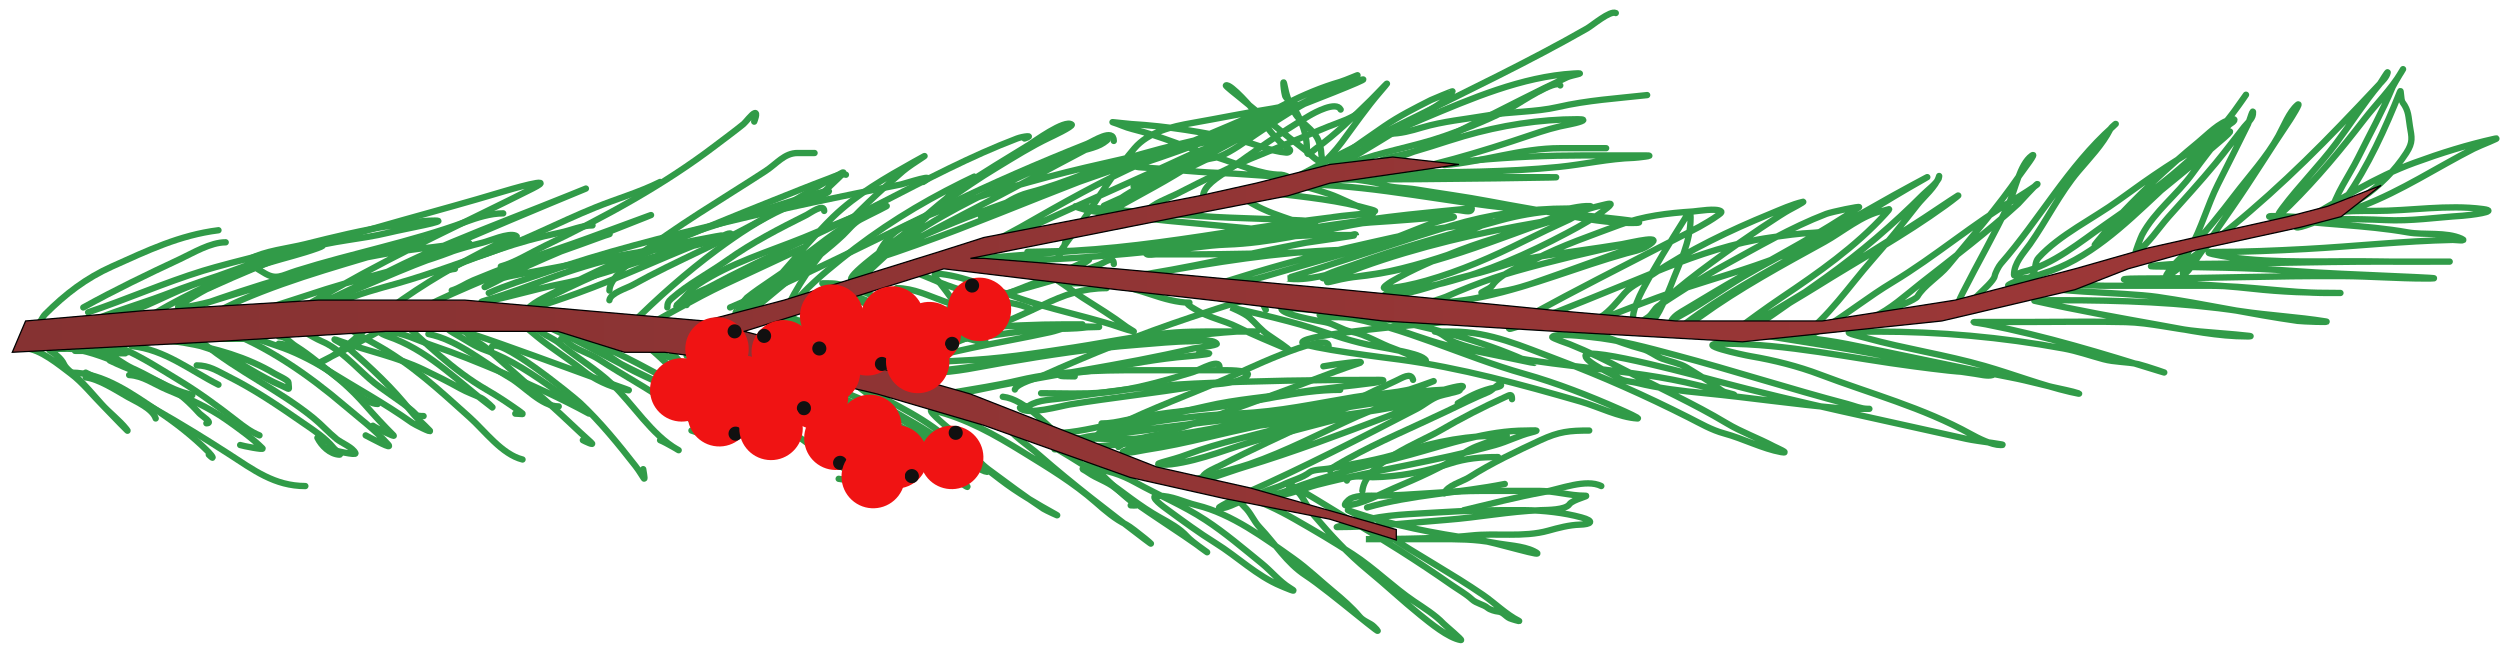 <svg width="197" height="51" viewBox="0 0 197 51" fill="none" xmlns="http://www.w3.org/2000/svg">
<path d="M2 27.461C3.114 27.461 4.716 28.798 5.582 29.447C6.512 30.145 7.336 31.192 8.17 32.025C8.767 32.622 10.493 34.47 9.966 33.811C9.385 33.085 8.618 32.526 8.001 31.835C7.342 31.097 6.701 30.332 5.983 29.659C5.714 29.407 5.194 29.038 5.043 28.697C4.835 28.23 4.315 27.857 3.902 27.609C3.685 27.479 5.501 27.46 5.803 27.503C7.171 27.699 8.697 28.34 9.987 28.835C11.686 29.486 13.262 30.693 15.027 31.085C15.586 31.209 14.329 31.076 14.065 30.958C12.794 30.389 11.637 29.585 10.378 28.993C9.729 28.687 9.068 28.125 8.424 27.884C7.979 27.717 8.646 27.841 8.846 27.841C9.188 27.841 9.529 27.841 9.871 27.841C10.246 27.841 9.137 27.651 8.762 27.651C7.839 27.651 6.916 27.651 5.994 27.651C5.374 27.651 7.408 27.277 7.747 27.271C9.963 27.234 12.228 26.619 14.435 26.996C16.921 27.421 19.475 28.142 21.651 29.447C21.837 29.559 22.72 29.959 22.729 30.124C22.768 30.828 22.912 30.696 22.201 30.398C20.529 29.699 19.009 28.602 17.404 27.799C17.123 27.659 14.044 26.721 14.065 26.701C14.26 26.506 15.629 26.701 15.893 26.701C17.15 26.701 18.408 26.701 19.665 26.701C20.499 26.701 21.118 27.026 21.884 27.271C23.105 27.662 24.582 28.404 25.666 29.078C27.962 30.505 30.263 31.748 32.47 33.314C32.627 33.426 34.095 34.172 33.864 33.927C33.383 33.416 32.827 32.969 32.385 32.406C30.947 30.571 29.238 28.987 27.494 27.461C27.068 27.089 25.62 26.451 26.828 26.891C28.99 27.677 31.301 28.13 33.378 29.131C34.367 29.606 35.316 30.071 36.273 30.61C36.803 30.907 37.389 31.099 37.932 31.37C38.26 31.534 39.06 32.309 38.767 32.089C36.225 30.182 34.03 27.874 31.096 26.701C30.715 26.548 29.127 26.056 30.526 26.13C31.711 26.192 32.989 26.855 34.097 27.229C35.926 27.846 37.703 28.574 39.485 29.321C41.775 30.28 44.22 31.399 46.395 32.585C46.833 32.824 46.833 32.824 46.395 32.585C45.468 32.08 44.679 31.378 43.817 30.779C42.054 29.554 40.278 28.3 38.281 27.609C37.425 27.313 36.792 26.844 36.03 26.415C31.98 24.137 44.92 29.132 49.31 30.652C49.857 30.841 49.415 30.741 49.057 30.673C48.092 30.489 46.782 29.868 46.025 29.257C44.822 28.288 43.502 27.495 42.306 26.51C41.513 25.857 40.609 25.029 39.654 24.619C38.971 24.326 40.188 24.504 40.415 24.609C41.343 25.035 42.295 25.383 43.225 25.792C45.76 26.906 48.191 28.372 50.684 29.553C51.377 29.882 53.526 30.916 51.614 30.029C50.542 29.531 49.361 29.02 48.402 28.328C47.598 27.747 46.361 27.407 45.697 26.743C45.547 26.593 44.894 26.51 45.106 26.51C45.673 26.51 46.167 26.793 46.69 26.996C49.178 27.964 51.354 29.25 53.716 30.493C56.005 31.698 57.764 33.326 59.812 34.836C59.979 34.959 61.362 35.849 60.805 35.448C60.084 34.929 59.351 34.272 58.671 33.695C56.199 31.596 49.724 24.339 52.216 26.415C52.7 26.819 53.622 26.915 54.192 27.271C55.529 28.107 56.957 28.865 58.333 29.638C60.359 30.775 62.485 32.236 64.387 33.568C65.468 34.324 66.445 35.364 67.609 35.977C68.238 36.308 68.214 36.379 67.567 35.977C66.327 35.205 65.165 34.28 63.954 33.462C62.773 32.665 61.618 31.974 60.393 31.254C59.151 30.523 58.182 29.377 56.96 28.613C56.257 28.174 55.592 27.7 54.952 27.176C54.433 26.751 54.834 26.852 55.354 26.901C56.376 26.999 57.484 27.61 58.439 27.947C60.288 28.601 62.177 29.153 63.996 29.891C65.888 30.659 67.789 31.362 69.617 32.258C70.983 32.928 72.187 33.852 73.515 34.582C74.274 34.999 75.052 35.361 75.787 35.829C76.306 36.159 77.028 36.965 77.593 37.139C78.354 37.373 76.843 36.592 76.695 36.505C75.451 35.774 74.373 34.817 73.166 34.033C71.866 33.188 70.483 32.505 69.194 31.645C68.248 31.014 67.21 29.995 66.13 29.595C65.997 29.546 65.338 29.553 65.803 29.553C66.609 29.553 67.334 30.113 68 30.493C70.465 31.902 73.158 33.01 75.206 35.057C75.69 35.541 76.371 35.951 76.928 36.357C77.584 36.836 78.19 37.3 78.829 37.794C80.17 38.828 81.715 39.714 83.203 40.541C83.691 40.812 82.372 40.19 82.231 40.097C80.745 39.121 79.34 38.055 77.91 37.002C76.704 36.112 76.044 34.804 74.92 33.885C74.382 33.444 72.851 32.163 73.526 32.332C76.187 32.997 78.32 34.215 80.668 35.66C82.648 36.879 84.598 38.052 86.352 39.59C87.108 40.253 87.848 40.898 88.761 41.344C89.25 41.583 91.738 43.657 90.197 42.485C87.383 40.343 84.545 38.18 81.883 35.85C80.993 35.071 79.805 34.356 79.125 33.367C78.891 33.026 78.51 32.82 79.22 32.997C79.95 33.18 80.924 33.951 81.576 34.35C83.397 35.462 85.261 36.501 87.007 37.73C88.438 38.738 89.849 39.912 91.381 40.763C92.151 41.191 92.969 41.63 93.568 42.295C93.937 42.705 95.355 43.689 95.1 43.499C92.753 41.756 90.153 40.255 87.873 38.449C87.211 37.924 86.446 37.723 85.771 37.255C85.192 36.855 85.064 36.97 85.887 36.97C87.17 36.97 88.372 37.409 89.49 38.026C91.312 39.033 93.229 39.827 94.983 40.974C96.543 41.994 97.981 43.23 99.41 44.386C100.195 45.022 100.822 45.825 101.65 46.331C102.501 46.85 101.152 46.259 100.942 46.172C99.033 45.38 97.518 43.871 95.776 42.791C94.474 41.984 93.231 41.064 91.993 40.16C91.782 40.006 90.44 39.062 91.191 39.062C92.416 39.062 93.177 39.543 94.328 39.822C97.031 40.478 99.669 42.413 101.914 44.006C103.057 44.817 104.023 45.761 105.073 46.626C105.751 47.185 106.564 47.896 107.123 48.57C107.458 48.975 107.967 49.076 108.264 49.373C109.845 50.955 104.771 46.568 102.897 45.348C101.365 44.351 100.484 42.835 99.262 41.555C98.771 41.04 98.564 40.392 98.037 39.917C97.843 39.743 97.155 38.931 97.847 39.104C99.287 39.464 100.75 40.191 102.03 40.921C103.586 41.808 105.092 42.694 106.594 43.668C108.3 44.775 109.754 46.252 111.433 47.387C112.21 47.912 113.108 48.464 113.747 49.141C113.882 49.283 115.306 50.471 115.121 50.44C114.118 50.273 112.69 49.085 111.919 48.465C110.521 47.338 109.209 46.097 107.82 44.957C106.222 43.646 104.894 42.195 103.552 40.625C103.091 40.087 102.835 39.459 102.411 38.914C102.227 38.678 101.934 38.691 101.735 38.491C100.538 37.295 104.757 40.018 106.214 40.879C109.009 42.531 111.697 44.213 114.36 46.077C114.889 46.447 115.517 46.795 115.987 47.228C116.354 47.568 116.883 47.613 117.234 47.905C117.399 48.043 117.829 48.172 118.047 48.19C118.445 48.222 118.617 48.558 118.956 48.718C119.085 48.779 119.862 49.008 119.685 48.919C118.686 48.419 117.789 47.516 116.864 46.88C114.405 45.189 111.743 43.762 109.257 42.104C108.41 41.54 107.495 40.856 106.594 40.393C106.009 40.092 106.121 40.179 106.637 40.351C109.837 41.417 112.991 42.024 116.293 42.495C117.838 42.716 122.274 44.133 120.878 43.436C120.008 43.001 118.669 42.96 117.72 42.77C116.252 42.477 114.824 42.485 113.335 42.485C111.433 42.485 107.63 42.485 107.63 42.485C107.63 42.485 113.166 42.498 115.913 42.2C117.919 41.981 120.039 42.364 121.998 41.819C122.785 41.601 123.654 41.366 124.471 41.344C125.396 41.318 125.685 41.066 124.619 40.773C123.251 40.398 121.615 40.216 120.202 40.203C117.864 40.181 115.558 40.228 113.24 40.382C111.206 40.518 109.168 40.535 107.186 41.069C106.757 41.184 105.178 41.534 105.348 41.534C108.249 41.534 111.131 41.186 114.022 40.963C116.459 40.776 118.959 40.293 121.386 40.203C121.904 40.184 123.353 40.196 123.668 39.738C123.934 39.351 125.373 39.062 124.904 39.062C123.678 39.062 122.491 38.681 121.238 38.681C119.773 38.681 118.308 38.681 116.843 38.681C114.068 38.681 111.342 39.031 108.581 39.062C107.945 39.069 107.003 38.995 106.404 39.294C106.28 39.356 105.781 39.833 106.066 39.822C107.267 39.779 108.747 38.932 109.838 38.47C111.618 37.717 113.707 36.819 115.311 35.734C116.097 35.201 116.61 35.093 117.434 34.772C117.838 34.615 119.083 34.307 118.649 34.307C115.769 34.307 113.236 34.745 110.504 35.639C108.645 36.246 106.611 36.557 104.693 36.928C104.386 36.987 103.468 36.998 103.214 37.202C102.634 37.666 101.763 37.864 101.079 38.206C100.547 38.472 98.952 38.83 99.505 39.051C100.461 39.433 102.868 38.438 103.774 38.206C108.427 37.011 113.177 36.356 117.815 35.068C118.796 34.796 119.673 34.324 120.667 34.075C121.585 33.846 120.725 33.927 120.287 33.927C117.124 33.927 114.15 35.004 111.127 35.829C107.912 36.706 104.589 37.374 101.502 38.639C100.154 39.191 98.629 39.13 97.287 39.717C96.989 39.847 96.395 40.136 96.061 40.002C95.962 39.962 98.009 38.925 98.153 38.861C102.731 36.826 107.204 34.527 111.645 32.215C112.252 31.899 112.77 31.415 113.43 31.201C113.949 31.033 114.435 31.018 114.92 30.736C116.105 30.047 113.952 30.668 113.694 30.736C111.411 31.342 109.1 31.853 106.933 32.828C104.101 34.102 101.394 35.549 98.449 36.568C96.812 37.135 91.764 38.315 93.483 38.1C95.054 37.904 96.618 37.236 98.121 36.78C101.927 35.625 105.587 34.242 109.299 32.828C110.644 32.316 111.969 31.543 113.367 31.18C113.651 31.107 115.943 30.694 114.624 30.694C109.924 30.694 105.979 32.219 101.565 33.526C98.903 34.313 96.104 34.837 93.515 35.829C92.864 36.078 92.246 36.234 91.592 36.42C90.645 36.691 92.031 36.618 92.268 36.589C94.73 36.291 97.022 35.221 99.41 34.603C103.329 33.588 107.29 32.452 111.264 31.677C111.419 31.647 112.737 31.455 112.68 31.455C111.812 31.455 110.945 31.438 110.081 31.539C106.966 31.903 103.865 32.46 100.805 33.124C97.053 33.938 93.19 34.262 89.479 35.216C89.36 35.246 88.335 35.597 88.475 35.628C89.018 35.749 89.752 35.529 90.282 35.448C91.909 35.2 93.499 34.859 95.1 34.476C100.377 33.216 105.741 32.284 110.947 30.736C111.725 30.505 114.252 29.531 112.173 30.356C110.492 31.023 108.517 30.992 106.753 31.286C103.756 31.785 100.733 32.453 97.688 32.575C94.203 32.714 90.704 33.184 87.313 33.938C84.986 34.455 89.095 33.985 89.606 33.927C93.045 33.538 96.468 33.036 99.917 32.744C100.059 32.732 102.009 32.596 101.291 32.596C99.349 32.596 97.55 32.709 95.638 33.082C92.984 33.599 90.405 33.901 87.725 34.212C86.945 34.303 85.273 34.269 84.619 34.804C84.426 34.962 83.104 35.352 83.098 35.406C83.092 35.454 85.884 35.228 86.035 35.216C90.31 34.885 94.548 34.142 98.797 33.589C102.529 33.103 106.272 32.748 109.975 32.068C110.843 31.908 113.928 31.455 111.402 31.455C108.417 31.455 105.611 31.733 102.675 32.311C98.86 33.06 94.903 34.045 91.043 34.466C88.545 34.738 85.898 34.498 83.394 34.498C82.695 34.498 83.298 34.135 83.71 34.107C85.34 33.994 86.993 33.5 88.613 33.261C90.755 32.945 92.928 32.511 95.036 32.015C97.461 31.444 99.943 31.293 102.4 30.895C104.338 30.581 106.316 30.436 108.264 30.166C108.555 30.126 109.489 29.933 108.686 29.933C103.813 29.933 98.955 30.006 94.085 30.229C90.599 30.389 87.294 30.86 83.858 31.37C82.996 31.498 81.831 31.476 81.069 31.983C81.008 32.024 80.232 32.013 80.393 32.173C80.966 32.746 83.65 31.98 84.281 31.877C87.631 31.334 91.007 30.978 94.36 30.419C95.353 30.254 97.42 30.329 98.237 29.648C98.78 29.196 96.974 29.173 96.589 29.173C94.913 29.173 93.237 29.173 91.56 29.173C87.791 29.173 83.936 29.095 80.245 29.976C78.543 30.382 76.831 30.623 75.111 30.927C74.127 31.1 76.464 30.85 76.695 30.8C82.469 29.548 88.305 28.816 94.043 27.461C94.225 27.418 95.989 27.215 95.882 27.081C95.564 26.684 94.338 26.887 93.916 26.891C92.489 26.903 91.08 27.057 89.659 27.165C86.04 27.441 82.573 27.983 78.998 28.592C77.247 28.89 75.238 29.363 73.452 29.363C72.266 29.363 75.802 29.039 76.97 28.835C81.062 28.117 85.181 27.49 89.31 27.039C91.99 26.745 94.746 26.297 97.424 26.13C97.951 26.097 99.537 26.13 99.009 26.13C97.291 26.13 95.57 26.102 93.853 26.141C90.709 26.21 87.728 26.904 84.64 27.377C81.6 27.842 78.606 28.307 75.533 28.423C74.565 28.459 73.41 28.563 72.469 28.814C71.962 28.949 71.783 29.142 71.222 29.173C70.496 29.213 69.476 29.434 68.75 29.595C68.663 29.615 67.803 29.888 67.926 29.923C68.556 30.103 69.963 29.309 70.546 29.088C74.434 27.614 78.717 27.064 82.76 26.172C83.562 25.995 84.471 25.559 85.295 25.559C85.402 25.559 84.192 25.559 83.964 25.559C79.27 25.559 74.547 26.037 69.87 26.405C68.417 26.519 66.458 26.33 65.084 26.88C64.237 27.219 66.908 26.891 67.821 26.891C69.953 26.891 72.093 26.942 74.223 26.848C77.037 26.725 79.848 26.066 82.633 25.94C83.649 25.894 84.623 25.929 85.633 25.792C85.757 25.775 87.103 25.769 86.436 25.75C83.027 25.652 79.68 25.644 76.262 25.76C72.057 25.903 67.898 26.641 63.721 26.88C61.764 26.992 59.875 27.553 57.91 27.651C57.408 27.677 56.999 27.855 57.847 27.841C59.565 27.813 61.258 27.404 62.961 27.229C66.679 26.846 70.488 26.633 74.181 26.046C74.231 26.038 75.657 25.829 75.279 25.76C73.942 25.517 72.353 25.75 71.001 25.75C67.177 25.75 63.402 25.179 59.622 25.179C53.931 25.179 71.004 25.369 76.695 25.369C77.234 25.369 78.85 25.369 78.312 25.369C76.746 25.369 75.155 25.462 73.61 25.158C71.867 24.814 70.157 24.313 68.476 23.753C67.369 23.384 66.042 22.327 64.873 22.327C64.517 22.327 65.59 22.302 65.94 22.369C67.737 22.713 69.366 23.593 71.032 24.313C72.822 25.086 74.504 26.094 76.357 26.701C76.569 26.77 77.791 27.099 77.731 27.039C76.329 25.637 75.327 23.889 74.086 22.337C73.676 21.825 73.332 21.493 74.128 21.587C76.277 21.84 78.426 22.857 80.456 23.552C82.771 24.345 85.194 24.841 87.535 25.559C88.135 25.744 88.729 25.983 89.342 26.119C89.381 26.128 88.875 25.836 88.761 25.75C87.654 24.913 86.494 24.21 85.327 23.468C84.387 22.869 83.328 21.985 82.316 21.566C81.656 21.293 79.914 20.029 80.478 20.467C80.81 20.726 81.239 20.76 81.64 20.816C82.678 20.961 83.652 21.295 84.661 21.566C86.706 22.115 88.805 22.558 90.81 23.235C91.693 23.533 92.793 23.848 93.726 23.848C93.784 23.848 93.551 23.832 93.557 23.89C93.576 24.055 94.135 24.342 94.254 24.418C95.199 25.019 96.465 25.249 97.487 25.76C98.788 26.41 100.165 26.962 101.502 27.535C101.846 27.682 100.299 26.629 99.97 26.415C99.421 26.058 98.951 25.471 98.459 25.031C98.042 24.657 96.98 24.228 96.98 24.228C96.98 24.228 101.29 25.171 103.383 25.855C105.093 26.414 106.667 26.964 108.412 27.282C109.116 27.41 109.847 27.535 110.546 27.694C110.987 27.794 111.94 28.003 112.257 28.285C112.899 28.856 110.628 27.742 109.817 27.461C108.767 27.098 107.594 26.338 106.51 26.141C105.76 26.004 105.129 25.513 104.397 25.38C103.915 25.292 100.916 24.773 100.974 24.313C101.005 24.065 108.205 24.987 108.707 25.073C112.565 25.735 116.676 26.828 120.192 28.391C120.303 28.441 121.372 28.709 120.625 28.56C118.798 28.195 116.998 27.78 115.152 27.461C111.94 26.906 108.758 25.061 105.496 24.989C105.035 24.979 104.562 25.051 104.122 24.894C103.45 24.654 105.521 24.888 105.686 24.915C110.615 25.736 115.309 28.108 120.107 29.458C122.673 30.18 125.239 31.186 127.661 32.258C128.055 32.432 129.306 32.992 129.035 32.976C127.593 32.891 125.939 32.043 124.555 31.645C119.882 30.299 115.076 28.975 110.25 28.328C109.836 28.272 102.622 27.395 102.622 26.986C102.622 26.326 112.312 25.542 113.06 25.454C116.485 25.05 119.935 25.476 123.33 25.771C125.463 25.956 127.37 26.979 129.415 27.503C130.014 27.657 130.429 28.061 130.979 28.264C131.547 28.474 132.392 28.64 132.88 28.94C133.519 29.333 134.243 29.764 134.919 30.229C135.43 30.58 135.752 30.933 136.409 31.064C137.63 31.308 134.012 30.39 132.796 30.124C127.305 28.918 121.559 28.946 116.145 27.461C115.55 27.298 115.087 27.148 114.539 26.933C114.093 26.758 113.51 26.158 113.06 26.13C112.955 26.123 114.251 26.13 114.508 26.13C117.398 26.13 120.023 27.316 122.685 28.317C126.248 29.657 129.649 31.177 133.049 32.892C134 33.371 134.852 33.881 135.881 34.16C137.352 34.557 138.885 35.36 140.361 35.628C141.15 35.772 139.968 35.274 139.758 35.163C138.539 34.517 137.243 34.062 136.05 33.346C133.478 31.802 130.703 30.557 128.042 29.173C126.622 28.434 125.176 27.718 123.689 27.123C123.648 27.107 122.259 26.637 122.315 26.553C122.538 26.219 124.98 26.519 125.316 26.553C127.617 26.78 129.83 27.396 132.056 27.989C136.607 29.203 141.066 30.647 145.58 31.835C146.089 31.969 146.637 32.215 147.164 32.215C147.883 32.215 145.725 32.236 145.009 32.173C141.427 31.862 137.856 31.329 134.275 30.979C132.485 30.804 130.719 30.603 128.971 30.166C128.581 30.068 127.968 30.05 127.619 29.828C127.153 29.531 124.935 28.556 124.935 28.032C124.935 27.196 134.756 29.888 135.247 30.018C141.785 31.747 148.359 33.102 154.951 34.582C155.838 34.781 158.544 35.068 157.634 35.068C156.935 35.068 155.87 34.523 155.289 34.202C151.501 32.108 147.423 31.037 143.403 29.511C141.698 28.863 139.785 28.382 137.973 28.074C137.306 27.961 133.267 27.081 135.722 27.081C140.852 27.081 145.818 28.229 150.883 28.877C152.644 29.102 154.451 29.363 156.229 29.363C156.498 29.363 157.266 29.468 157.011 29.553C156.638 29.677 155.958 29.494 155.595 29.447C154.073 29.25 152.588 28.955 151.095 28.602C146.739 27.573 142.299 26.992 137.888 26.257C137.319 26.162 135.611 25.94 136.187 25.94C136.948 25.94 137.707 25.91 138.459 26.046C140.836 26.472 143.255 26.654 145.622 27.123C149.909 27.973 154.177 28.921 158.469 29.743C159.926 30.022 161.348 30.446 162.801 30.736C163.494 30.875 164.549 31.214 163.139 30.884C160.855 30.35 158.633 29.483 156.377 28.835C153.31 27.953 150.138 27.491 147.059 26.637C146.513 26.486 144.802 26.13 146.235 26.13C146.777 26.13 147.319 26.13 147.862 26.13C152.841 26.13 157.705 26.561 162.611 27.461C163.682 27.658 164.711 28.024 165.759 28.306C166.63 28.541 167.599 28.502 168.495 28.697C168.927 28.791 171.528 29.666 170.175 29.247C165.62 27.833 161.205 26.479 156.504 25.559C155.761 25.414 154.921 25.369 156.124 25.369C157.518 25.369 158.913 25.369 160.307 25.369C162.697 25.369 165.092 25.322 167.481 25.38C169.494 25.429 171.376 25.941 173.345 26.119C174.597 26.233 178.352 26.51 177.095 26.51C174.777 26.51 172.494 26.034 170.217 25.623C166.92 25.027 163.577 24.436 160.307 23.7C160.118 23.657 161.839 23.658 162.346 23.658C167.073 23.658 171.901 23.82 176.578 24.524C178.794 24.858 181.04 24.971 183.255 25.327C183.876 25.427 181.365 25.328 181.057 25.285C177.355 24.764 173.689 23.935 169.985 23.394C167.443 23.022 159.791 22.95 162.325 22.527C163.439 22.342 164.722 22.517 165.844 22.517C168.559 22.517 171.274 22.517 173.989 22.517C177.144 22.517 180.293 23.087 183.424 23.087C183.748 23.087 184.72 23.087 184.396 23.087C182.066 23.087 179.784 23.008 177.465 22.749C174.439 22.411 171.404 22.342 168.369 22.136C166.548 22.013 167.557 21.946 168.622 21.946C173.955 21.946 179.287 21.722 184.628 21.756C186.791 21.77 188.947 21.946 191.115 21.946C194.526 21.946 184.299 21.632 180.899 21.365C177.162 21.072 173.451 21.06 169.71 20.995C168.755 20.979 171.137 20.805 171.38 20.805C176.856 20.805 182.324 20.615 187.798 20.615C189.435 20.615 194.348 20.615 192.711 20.615C190.954 20.615 189.195 20.641 187.439 20.604C183.526 20.524 179.371 20.804 175.5 20.235C175.185 20.188 173.115 19.854 174.507 19.854C176.901 19.854 179.279 19.75 181.67 19.622C185.535 19.414 189.408 18.989 193.271 18.904C193.465 18.899 194.479 19.041 193.968 18.808C192.752 18.256 191.037 18.541 189.742 18.312C186.312 17.704 182.833 17.712 179.399 17.192C177.548 16.912 180.604 17.063 180.973 17.097C183.267 17.309 185.6 17.226 187.903 17.34C190.016 17.444 191.955 17.131 194.031 17.002C194.514 16.972 197.089 16.661 195.658 16.474C192.844 16.104 189.948 16.621 187.132 16.621C185.993 16.621 184.886 16.597 183.762 16.801C182.949 16.949 185.399 16.515 186.171 16.22C189.227 15.05 192.039 13.187 194.919 11.719C195.47 11.438 197.203 10.793 196.599 10.927C194.417 11.412 192.351 12.06 190.249 12.829C187.123 13.971 184.597 15.634 181.733 17.255C180.78 17.796 180.553 18.149 181.712 17.762C184.881 16.706 187.791 14.872 189.615 12.057C190.172 11.198 190.044 10.82 189.9 9.955C189.775 9.205 189.818 8.725 189.33 8.074C189.156 7.842 189.226 6.959 189.118 7.229C187.957 10.132 186.615 13.108 184.818 15.671C184.69 15.854 183.405 17.981 183.656 16.875C184.007 15.332 185.116 13.843 185.812 12.438C186.721 10.602 187.754 8.747 188.537 6.859C188.635 6.623 189.79 4.74 189.203 5.718C188.407 7.045 187.222 8.208 186.276 9.437C184.452 11.809 182.555 14.094 180.423 16.199C179.99 16.627 179.072 17.441 179.853 16.399C181.178 14.632 182.758 13.062 184.089 11.286C185.241 9.751 186.266 8.119 187.502 6.648C187.614 6.515 188.182 5.526 188.146 5.718C188.083 6.068 187.708 6.416 187.481 6.659C186.469 7.74 185.444 8.814 184.417 9.881C180.798 13.639 176.916 17.243 172.69 20.319C172.45 20.494 170.374 22.282 170.725 21.65C171.156 20.875 172.085 20.114 172.69 19.474C173.874 18.222 175.037 16.754 176.081 15.385C177.215 13.898 178.637 12.349 179.536 10.716C179.949 9.964 180.379 8.828 181.036 8.264C181.398 7.954 180.513 9.351 180.455 9.437C178.911 11.724 177.478 14.08 175.902 16.347C174.793 17.94 173.695 19.541 172.584 21.133C172.447 21.328 172.028 21.804 172.014 21.566C171.973 20.883 172.273 20.142 172.595 19.558C173.486 17.943 173.947 16.177 174.771 14.53C175.563 12.945 176.372 11.367 177.148 9.775C177.243 9.581 177.606 8.281 177.529 9.015C177.491 9.375 177.049 9.737 176.842 9.997C176.087 10.948 175.365 11.924 174.591 12.86C173.395 14.308 172.12 15.693 170.873 17.097C170.096 17.971 169.281 19.26 168.295 19.918C168.189 19.988 168.729 18.629 168.791 18.513C169.786 16.647 171.548 15.363 172.774 13.663C173.563 12.569 174.399 11.517 175.225 10.451C175.343 10.3 175.542 9.884 175.732 9.775C175.987 9.63 176.319 9.3 175.796 9.416C174.876 9.62 173.934 10.621 173.239 11.191C170.789 13.2 168.393 15.462 166.266 17.805C166.188 17.891 164.52 19.992 165.252 19.051C166.19 17.845 167.729 17.11 168.886 16.157C171.006 14.409 173.207 12.663 175.268 10.853C176.35 9.902 175.264 10.548 174.634 10.863C171.964 12.198 169.355 14.023 166.953 15.776C164.985 17.212 162.292 18.496 160.635 20.319C160.339 20.644 160.411 21.131 160.265 21.524C160.072 22.044 159.654 21.819 159.272 21.988C158.941 22.136 157.959 22.517 158.321 22.517C159.096 22.517 160.18 21.796 160.941 21.566C164.558 20.475 167.381 17.733 170.059 15.227C172.423 13.014 174.896 10.499 176.736 7.831C177.595 6.585 175.995 8.876 175.785 9.141C173.028 12.628 169.506 15.19 165.886 17.699C163.975 19.023 161.733 20.91 159.42 21.418C159.032 21.503 158.702 21.846 158.702 21.661C158.702 20.72 159.445 19.971 159.959 19.241C161.264 17.389 162.319 15.212 163.773 13.494C164.636 12.474 165.686 11.389 166.287 10.187C166.397 9.968 167.077 9.464 166.477 9.997C162.982 13.104 160.704 17.312 157.666 20.784C157.499 20.975 157.221 21.509 157.18 21.756C157.122 22.107 156.263 22.857 155.997 23.13C155.136 24.011 153.418 25.535 154.645 23.108C155.845 20.735 157.183 18.436 158.311 16.019C158.779 15.017 159.153 12.947 160.096 12.269C160.586 11.916 159.487 13.313 159.145 13.811C157.451 16.284 155.396 18.65 153.482 20.964C152.824 21.76 151.588 22.499 151.095 23.362C150.941 23.631 149.372 24.234 148.961 24.376C148.639 24.487 148.408 24.673 148.126 24.799C147.863 24.916 147.74 25.07 147.524 25.242C147.503 25.259 147.47 25.046 147.598 24.989C148.944 24.391 150.2 23.228 151.348 22.327C153.954 20.28 156.595 18.296 159.04 16.051C159.142 15.957 160.475 14.46 160.55 14.498C160.635 14.54 158.922 15.601 158.913 15.607C155.515 17.597 152.514 20.207 149.13 22.242C147.269 23.36 145.583 24.719 143.741 25.855C143.502 26.003 140.751 27.397 141.903 26.574C144.053 25.038 145.754 22.489 147.481 20.53C148.738 19.106 149.906 17.652 151.074 16.157C151.574 15.515 152.563 14.71 152.796 13.896C152.829 13.777 152.782 14.05 152.775 14.065C152.525 14.522 151.901 14.97 151.538 15.332C149.169 17.702 146.598 19.914 143.868 21.862C142.027 23.176 136.514 27.105 138.205 25.602C138.483 25.354 139.035 25.187 139.357 24.957C140.548 24.107 141.847 23.4 143.086 22.622C146.49 20.487 150.057 18.539 153.313 16.178C153.885 15.764 155.024 14.894 153.704 15.787C148.191 19.516 142.459 22.876 136.768 26.32C136.66 26.386 135.902 26.559 135.902 26.595C135.902 26.615 136.647 26.115 136.684 26.088C137.911 25.195 139.121 24.294 140.382 23.447C143.281 21.495 146.205 19.455 148.57 16.854C149.101 16.27 148.851 16.522 148.327 16.621C146.785 16.915 145.133 18.308 143.784 19.051C140.463 20.881 137.053 22.721 133.979 24.947C133.355 25.399 131.036 26.84 132.838 25.475C135.697 23.31 138.855 21.634 141.966 19.854C145.215 17.996 148.386 15.923 151.633 14.096C152.833 13.422 149.199 15.38 148.01 16.072C144.524 18.099 140.833 19.766 137.36 21.809C135.696 22.788 134.139 23.948 132.437 24.862C132.35 24.909 131.687 25.295 131.729 25.232C131.991 24.839 132.399 24.623 132.796 24.387C134.245 23.523 135.677 22.645 137.149 21.819C140.296 20.053 143.499 18.35 146.488 16.326C146.658 16.211 144.329 16.693 143.91 16.854C141.12 17.927 138.519 19.465 135.902 20.89C134.07 21.887 132.43 22.978 130.693 24.102C130.338 24.331 130.234 24.732 129.88 24.989C127.889 26.437 128.836 23.971 129.436 22.844C130.465 20.915 131.552 19.158 132.711 17.319C132.931 16.971 133.219 16.361 133.219 17.128C133.219 19.133 132.353 20.674 131.655 22.517C131.585 22.702 130.475 25.458 130.218 25.137C129.413 24.131 139.951 17.084 140.984 16.547C141.079 16.498 142.309 15.847 142.072 15.903C141.196 16.109 140.344 16.504 139.515 16.843C136.302 18.16 133.106 19.687 130.218 21.629C129.514 22.102 128.559 22.477 127.999 23.13C127.525 23.683 126.801 24.569 126.182 24.947C125.811 25.173 124.149 25.917 124.904 25.633C127.434 24.684 129.93 23.63 132.5 22.791C135.08 21.95 137.677 21.213 140.213 20.235C141.454 19.756 143.467 19.281 144.502 18.375C144.905 18.023 143.431 18.324 142.896 18.343C141.771 18.385 140.65 18.557 139.536 18.713C136.66 19.118 133.835 20.07 131.148 21.143C130.551 21.381 119.042 26.166 118.913 25.908C118.736 25.553 132.884 18.443 133.916 17.868C134.368 17.616 134.922 17.293 135.353 16.981C135.466 16.898 135.729 16.737 135.617 16.653C135.246 16.375 133.81 16.638 133.409 16.664C131.432 16.792 129.47 17.023 127.619 17.72C125.403 18.555 123.089 19.332 120.984 20.425C119.993 20.94 118.225 21.528 117.582 22.517C117.406 22.787 116.478 23.087 116.8 23.087C118.195 23.087 119.512 22.76 120.826 22.305C123.629 21.336 126.398 20.284 129.204 19.326C132.92 18.058 121.421 20.624 117.709 21.904C116.43 22.345 115.183 22.834 113.948 23.383C113.575 23.549 112.41 23.848 112.817 23.848C114.223 23.848 115.594 23.659 116.969 23.362C120.77 22.542 124.406 21.008 128.147 19.96C128.699 19.805 129.236 19.727 129.732 19.432C131.553 18.348 128.457 19.136 127.809 19.241C125.588 19.605 123.354 19.885 121.132 20.245C119.545 20.503 118.176 21.064 116.652 21.481C115.823 21.709 115.024 21.877 114.18 22.136C112.756 22.574 110.94 23.256 109.426 23.256C107.948 23.256 112.327 22.679 113.758 22.305C117.2 21.407 120.359 20.018 123.488 18.354C124.613 17.756 125.679 17.174 126.668 16.368C127.265 15.881 126.681 16.075 126.182 16.188C124.9 16.481 123.674 16.99 122.421 17.382C119.958 18.153 117.463 18.787 115.047 19.706C113.2 20.409 111.353 21.204 109.637 22.189C109.423 22.312 108.862 22.707 109.109 22.707C110.101 22.707 111.453 22.384 112.395 22.115C115.08 21.348 117.603 20.245 120.097 18.998C121.285 18.404 122.48 17.838 123.689 17.287C123.84 17.218 125.516 16.252 125.337 16.241C124.442 16.188 123.454 16.538 122.558 16.611C121.037 16.734 119.627 16.973 118.153 17.382C114.289 18.454 110.357 19.494 106.594 20.89C106.275 21.008 103.277 21.946 104.46 21.946C110.14 21.946 116.01 19.623 121.269 17.699C122.109 17.392 122.769 17.26 121.322 17.509C116.613 18.318 111.764 19.436 107.271 21.059C107.035 21.144 103.183 22.635 105.115 22.136C106.543 21.768 108.048 21.685 109.489 21.376C114.722 20.254 119.526 17.842 124.682 16.516C125.755 16.24 123.848 16.431 123.583 16.431C120.493 16.431 117.339 16.89 114.381 17.784C110.858 18.847 107.377 20.057 103.869 21.164C103.528 21.272 101.374 21.932 101.396 21.936C102.892 22.207 105.096 21.525 106.51 21.143C109.596 20.31 112.657 19.261 115.68 18.227C115.93 18.142 118.497 17.08 116.927 17.467C115.777 17.75 114.606 17.795 113.441 17.995C111.035 18.407 108.635 18.973 106.256 19.516C102.969 20.268 99.709 21.191 96.494 22.21C96.354 22.255 94.608 22.77 95.417 22.696C97.276 22.527 99.292 21.895 101.079 21.376C103.796 20.587 106.53 19.834 109.225 18.977C110.874 18.454 112.592 17.564 114.265 17.192C115.8 16.851 111.123 17.337 109.553 17.424C105.403 17.655 101.276 18.32 97.149 18.798C95.217 19.021 93.313 19.358 91.391 19.643C90.898 19.716 91.819 19.664 91.888 19.664C93.52 19.664 95.04 19.326 96.663 19.273C99.987 19.164 103.336 18.325 106.594 17.72C108.582 17.351 110.571 17.079 112.574 16.812C113.505 16.688 113.756 16.645 114.666 16.547C115.102 16.501 115.976 16.87 115.976 16.431C115.976 16.388 111.152 16.895 110.947 16.917C106.83 17.37 102.732 18.11 98.618 18.618C96.421 18.89 94.254 19.228 92.078 19.622C91.501 19.727 89.878 19.708 90.367 20.034C90.496 20.12 90.948 20.044 91.085 20.044C92.134 20.044 93.184 20.044 94.233 20.044C98.623 20.044 111.787 19.664 107.397 19.664C102.485 19.664 97.498 20.386 92.67 21.228C90.061 21.683 87.356 22.327 84.693 22.327C83.317 22.327 87.429 22.023 88.792 21.83C93.55 21.158 98.203 20.009 102.918 19.125C103.11 19.089 106.848 18.568 106.848 18.523C106.848 18.382 106.566 18.523 106.425 18.523C105.841 18.523 105.256 18.523 104.672 18.523C101.884 18.523 99.038 18.839 96.262 19.094C92.845 19.407 89.472 19.513 86.056 19.706C84.466 19.797 79.688 19.854 81.281 19.854C90.228 19.854 99.094 17.574 107.989 16.812C109.133 16.713 105.688 16.95 104.566 17.192C99.926 18.193 95.078 18.771 90.367 19.284C85.773 19.784 71.948 20.615 76.569 20.615C84.769 20.615 92.952 19.627 101.079 18.629C101.274 18.605 102.425 18.363 101.608 18.333C100.537 18.293 99.486 18.099 98.417 17.995C94.181 17.581 89.906 17.301 85.718 16.579C85.607 16.56 84.303 16.192 84.873 16.252C88.497 16.633 92.113 16.884 95.755 17.097C98.228 17.241 105.64 17.366 103.171 17.572C102.481 17.63 101.716 17.298 101.079 17.086C100.06 16.746 98.818 16.23 97.963 15.575C96.801 14.687 99.926 15.174 100.277 15.216C102.842 15.524 105.576 15.79 108.063 16.516C108.814 16.735 107.922 16.625 107.693 16.537C106.938 16.245 106.19 15.892 105.453 15.565C104.509 15.145 103.374 14.87 102.368 14.572C101.357 14.272 103.001 14.529 103.362 14.54C108.657 14.703 113.91 15.897 119.178 16.421C122.302 16.732 131.668 17.572 128.528 17.572C126.717 17.572 124.932 17.253 123.161 16.917C121.215 16.548 119.275 16.233 117.329 15.861C115.432 15.498 113.508 15.249 111.602 14.931C110.722 14.784 109.721 14.835 108.877 14.53C107.828 14.15 104.465 13.959 105.58 13.959C106.679 13.959 107.778 13.959 108.877 13.959C113.124 13.959 117.371 13.959 121.618 13.959C126.665 13.959 111.525 14.149 106.478 14.149C105.925 14.149 104.267 14.149 104.82 14.149C105.396 14.149 105.941 14.085 106.51 14.001C107.804 13.809 108.951 13.579 110.292 13.579C114.482 13.579 118.648 13.575 122.822 13.156C124.781 12.959 126.793 12.495 128.76 12.438C128.969 12.431 130.643 12.248 129.669 12.248C128.056 12.248 126.443 12.248 124.83 12.248C119.107 12.248 113.458 12.734 107.862 13.853C106.527 14.12 108.104 13.941 108.517 13.874C112.533 13.222 116.722 11.964 120.562 10.663C121.658 10.291 122.592 9.997 123.752 9.786C124.112 9.72 125.446 9.395 124.323 9.395C121.309 9.395 118.261 9.885 115.364 10.726C113.641 11.226 111.982 11.853 110.229 12.248C109.57 12.396 109.078 12.451 108.517 12.818C108.494 12.833 107.727 13.243 108.01 13.114C108.868 12.722 109.776 12.536 110.662 12.226C112.613 11.545 114.636 10.487 116.483 9.564C118.819 8.396 121.117 7.189 123.488 6.088C123.885 5.904 125.17 5.726 124.037 5.792C119.919 6.034 115.903 7.785 112.152 9.353C109.776 10.345 107.529 11.608 105.369 13.008C103.999 13.896 104.868 13.446 105.76 12.902C107.712 11.712 109.705 10.56 111.613 9.3C112.155 8.942 114.225 7.886 114.455 7.197C114.468 7.158 112.843 7.839 112.754 7.884C111.495 8.524 110.257 9.143 109.088 9.944C107.881 10.771 106.673 11.612 105.496 12.48C105.108 12.766 103.764 14.247 103.235 14.181C103.082 14.162 103.953 13.178 103.974 13.156C104.593 12.527 105.2 11.922 105.728 11.212C106.729 9.867 107.674 8.49 108.771 7.218C110.122 5.652 108.507 7.4 108 7.895C106.596 9.264 105.266 10.567 103.679 11.719C103.149 12.103 102.981 12.445 102.981 11.677C102.981 10.273 102.216 8.645 101.312 7.641C101.174 7.488 101.007 5.643 101.27 6.954C101.417 7.693 101.662 8.264 102.03 8.909C102.479 9.694 103.525 10.164 103.89 11.075C104.022 11.405 104.112 11.787 104.122 12.142C104.125 12.231 104.233 12.799 104.175 12.786C103.705 12.682 103.263 12.146 102.897 11.867C101.086 10.49 99.331 9.001 97.572 7.578C97.534 7.547 96.535 6.765 96.6 6.732C96.975 6.545 98.779 8.669 98.945 8.867C99.773 9.851 100.467 11.048 101.565 11.719C101.805 11.866 101.546 12.039 101.375 12.026C100.116 11.929 98.882 11.322 97.656 11.043C94.877 10.411 91.987 9.943 89.141 9.775C88.889 9.76 87.598 9.608 87.662 9.627C88.194 9.787 88.669 10.033 89.215 10.166C91.495 10.722 93.767 11.738 96.019 12.438C97.594 12.927 99.284 13.769 100.974 13.769C101.098 13.769 101.708 13.971 101.46 13.959C99.625 13.867 97.788 13.692 95.945 13.621C93.99 13.545 91.95 13.304 90.049 13.198C89.061 13.143 89.52 13.038 90.324 12.776C95.76 11.003 111.744 4.777 106.32 6.585C103.595 7.493 101.269 9.041 98.903 10.631C98.017 11.227 97.143 11.886 96.156 12.311C95.743 12.489 95.307 12.438 94.899 12.649C94.02 13.105 93.072 13.494 92.099 13.727C91.621 13.841 91.061 13.865 90.768 14.255C90.686 14.364 89.666 14.708 89.479 14.72C88.778 14.764 90.646 13.933 91.275 13.621C95.075 11.736 98.951 10.005 102.738 8.085C104.123 7.382 105.501 6.666 106.89 5.972C107.304 5.765 106.035 6.33 105.591 6.458C102.709 7.289 99.936 8.863 97.361 10.377C94.609 11.996 91.853 13.564 89.078 15.142C88.53 15.454 87.903 15.941 87.387 16.199C87.292 16.246 86.94 16.236 86.975 16.22C87.914 15.803 88.849 15.377 89.775 14.931C93.706 13.037 97.646 11.061 101.333 8.719C101.487 8.621 102.249 8.254 102.157 8.254C101.513 8.254 100.929 8.451 100.298 8.55C98.169 8.883 96.072 9.32 93.948 9.691C92.344 9.971 90.496 10.397 89.394 11.688C88.13 13.171 86.988 14.86 85.929 16.495C85.184 17.644 82.658 20.865 83.626 19.897C83.836 19.686 83.874 19.292 83.964 18.998C84.128 18.465 84.725 18.232 85.168 17.974C87.099 16.849 89.054 15.776 91.011 14.699C93.084 13.557 95.048 12.233 97.128 11.106C97.772 10.758 99.752 9.987 99.019 9.987C98.106 9.987 97.074 10.372 96.198 10.578C94.078 11.077 91.954 11.562 89.859 12.163C86.874 13.019 84.055 14.404 81.069 15.184C80.017 15.46 79.328 15.971 78.449 16.474C78.232 16.598 77.038 17.148 77.35 17.044C80.815 15.889 84.244 14.573 87.704 13.389C90.272 12.509 92.834 11.634 95.353 10.62C96.459 10.176 98.382 9.812 99.326 9.057C100.001 8.517 97.671 9.566 96.875 9.902C94.678 10.83 92.476 11.755 90.293 12.712C86.867 14.214 83.654 16.049 80.414 17.9C79.423 18.466 76.376 19.979 77.466 19.643C78.219 19.412 78.918 19.002 79.622 18.66C82.009 17.503 84.442 16.427 86.859 15.332C89.167 14.287 91.484 13.27 93.779 12.195C94.511 11.852 96.751 11.16 95.945 11.106C95.396 11.07 94.774 11.25 94.254 11.381C92.222 11.893 90.213 12.54 88.201 13.124C82.847 14.679 77.434 16.46 72.342 18.745C72.188 18.814 69.975 20.092 70.969 19.537C74.343 17.656 77.816 15.942 81.217 14.107C83.099 13.091 88.723 10.037 86.965 11.254C86.349 11.68 85.262 11.822 84.577 12.1C82.73 12.847 80.874 13.678 79.083 14.551C75.969 16.068 72.522 17.781 69.881 20.044C69.737 20.168 67.107 22.111 67.07 22.02C66.885 21.557 70.739 18.832 71.064 18.576C72.663 17.317 74.097 15.887 75.787 14.741C77.516 13.568 79.321 12.496 81.101 11.402C81.424 11.204 83.915 9.372 84.45 9.817C84.609 9.95 82.765 10.809 82.696 10.842C81.256 11.529 79.919 12.374 78.555 13.198C75.777 14.877 73.241 16.795 70.758 18.882C70.221 19.334 69.689 19.786 69.141 20.224C68.957 20.372 68.421 20.585 68.919 20.425C77.793 17.572 86.25 13.33 95.248 10.863C97.275 10.307 95.03 10.783 94.339 11.001C90.501 12.211 86.497 12.884 82.612 13.938C78.633 15.017 74.818 16.065 71.127 17.91C70.295 18.327 69.64 19.105 69.236 19.949C68.857 20.743 68.126 21.42 67.81 22.21C67.805 22.224 67.876 21.957 67.969 21.862C68.682 21.129 69.472 20.45 70.208 19.738C71.851 18.149 73.553 16.628 75.195 15.037C75.865 14.387 78.04 13.275 75.808 14.382C72.362 16.09 69.282 17.999 66.278 20.425C64.848 21.58 63.426 22.778 62.285 24.228C62.124 24.432 61.651 25.036 61.756 24.799C63.735 20.347 67.528 16.596 71.159 13.484C71.894 12.854 74.009 11.637 72.036 12.744C69.784 14.007 67.505 15.3 65.634 17.107C63.057 19.596 56.293 27.946 58.375 25.031C58.675 24.612 59.436 24.344 59.833 24.006C60.858 23.136 61.904 22.297 62.94 21.439C64.096 20.481 65.337 19.568 66.426 18.534C66.888 18.094 67.23 17.603 67.799 17.298C68.446 16.95 70.433 16.011 69.743 16.262C67.619 17.035 65.674 18.997 63.89 20.33C62.612 21.285 61.332 22.268 60.002 23.151C59.563 23.442 58.459 24.547 57.963 24.63C57.928 24.636 58.763 23.529 58.84 23.468C60.03 22.516 61.369 21.754 62.57 20.805C64.218 19.503 65.996 18.126 67.799 17.044C69.16 16.227 64.812 18.118 63.341 18.713C60.494 19.866 57.547 20.724 55.016 22.411C54.4 22.822 54.029 23.419 53.473 23.901C52.475 24.765 55.882 22.816 57.065 22.232C58.97 21.291 60.969 20.547 62.908 19.685C64.87 18.813 59.017 21.502 57.076 22.422C54.66 23.566 52.378 24.947 50.008 26.172C49.946 26.204 48.825 26.87 48.825 26.753C48.825 26.354 49.471 25.822 49.712 25.581C51.808 23.485 54.115 21.445 56.495 19.685C58.168 18.448 59.898 17.292 61.798 16.431C62.81 15.973 64.025 15.815 64.989 15.301C66.719 14.378 61.182 16.245 59.305 16.812C53.998 18.415 49.101 20.217 44.197 22.791C43.328 23.248 42.219 23.671 41.514 24.376C41.366 24.524 41.878 24.31 41.904 24.302C43.135 23.945 44.345 23.524 45.549 23.087C48.765 21.922 51.842 20.47 55.016 19.21C55.337 19.082 58.035 18.317 56.389 18.629C52.077 19.445 47.874 20.292 43.722 21.777C41.918 22.422 40.146 23.134 38.302 23.658C37.706 23.827 37.906 23.836 38.386 23.742C40.351 23.36 42.256 22.753 44.218 22.369C47.367 21.752 50.305 20.552 53.389 19.664C53.544 19.619 57.636 18.698 57.636 18.523C57.636 18.171 56.938 18.634 56.6 18.734C55.302 19.121 53.988 19.324 52.649 19.516C48.707 20.082 44.838 20.902 40.922 21.619C39.923 21.802 39.254 21.93 38.365 22.496C37.467 23.067 40.257 21.565 40.436 21.481C43.838 19.89 47.357 18.502 50.853 17.128C53.113 16.241 46.302 18.827 43.996 19.59C41.733 20.339 39.489 21.179 37.287 22.094C36.728 22.327 36.181 22.72 35.597 22.887C35.586 22.89 36.181 22.821 36.315 22.77C37.981 22.146 39.577 21.385 41.27 20.816C43.295 20.136 45.3 19.431 47.303 18.692C48.184 18.367 48.356 18.36 47.388 18.65C43.442 19.834 39.398 21.491 35.639 23.151C32.678 24.458 29.906 26.154 27.029 27.63C26.899 27.697 24.943 28.684 25.138 28.602C27.3 27.692 28.881 25.656 30.737 24.292C33.432 22.311 36.167 20.747 39.157 19.252C39.641 19.01 41.126 18.771 40.626 18.565C40.05 18.328 38.582 18.984 38.048 19.115C34.276 20.037 31.015 21.589 27.462 23.066C27.353 23.111 24.852 24.28 26.12 23.626C32.195 20.491 51.231 12.811 44.894 15.375C41.805 16.624 38.674 17.806 35.597 19.094C33.884 19.811 32.184 20.582 30.526 21.418C29.954 21.706 29.399 22.152 28.782 22.337C27.616 22.687 26.588 23.398 25.433 23.763C25.048 23.885 24.497 23.924 24.144 24.08C23.764 24.25 26.38 22.794 26.68 22.622C31.643 19.796 36.88 17.416 41.978 14.847C44.16 13.747 39.91 15.015 39.559 15.121C34.33 16.7 28.995 17.984 23.828 19.759C20.322 20.963 17.218 21.977 14.129 24.091C13.482 24.534 16.352 23.849 16.622 23.763C21.536 22.215 26.523 20.872 31.477 19.453C32.619 19.126 34.426 18.598 32.216 19.284C27.776 20.662 23.269 21.808 18.989 23.658C17.655 24.234 16.384 24.981 15.016 25.475C14.752 25.57 13.63 25.833 14.625 25.729C18.356 25.336 22.137 23.911 25.687 22.791C29.362 21.632 33.334 20.87 36.854 19.305C37.686 18.935 35.034 19.379 34.129 19.474C24.932 20.442 16.25 23.826 7.663 27.06C6.062 27.663 10.727 25.531 12.206 24.672C15.109 22.986 17.956 21.68 21.186 20.7C22.457 20.314 23.761 20.01 25.011 19.558C25.973 19.212 24.965 19.403 24.641 19.495C20.665 20.631 16.736 21.771 12.871 23.267C11.252 23.894 6.301 25.398 8.022 25.169C10.395 24.852 12.827 23.357 15.037 22.517C16.586 21.928 18.16 21.407 19.707 20.816C20.571 20.486 21.411 19.941 22.306 19.706C24.403 19.157 18.081 20.695 16.009 21.333C12.931 22.282 9.946 23.608 6.944 24.609" stroke="#319B48" stroke-width="0.5" stroke-linecap="round"/>
<path d="M16.453 22.707C18.93 21.592 21.386 20.511 23.975 19.664C26.128 18.961 28.434 18.873 30.631 18.333C31.854 18.033 35.546 17.382 34.287 17.382C33.135 17.382 32.065 17.59 30.927 17.762C28.602 18.116 26.34 18.671 24.06 19.241C22.704 19.581 20.874 19.753 19.623 20.435C19.259 20.634 20.517 21.317 20.742 21.46C21.775 22.117 22.159 21.719 23.384 21.333C27.777 19.951 32.347 19.082 36.675 17.488C37.592 17.15 38.668 16.812 39.654 16.812" stroke="#319B48" stroke-width="0.5" stroke-linecap="round"/>
<path d="M26.722 23.848C28.143 23.175 29.822 22.756 31.329 22.327C34.014 21.562 36.628 20.554 39.274 19.664C40.886 19.122 42.469 18.674 44.134 18.333C44.977 18.16 45.827 17.762 46.69 17.762" stroke="#319B48" stroke-width="0.5" stroke-linecap="round"/>
<path d="M38.513 23.087C39.889 22.468 41.402 22.023 42.824 21.524C47.497 19.88 52.455 18.652 57.266 17.488C61.837 16.381 66.403 15.441 71.011 14.53C71.316 14.469 74.095 13.529 72.744 14.339" stroke="#319B48" stroke-width="0.5" stroke-linecap="round"/>
<path d="M48.022 23.658C48.084 23.1 49.417 22.699 49.818 22.474C53.318 20.516 57.071 19.042 60.541 17.012C62.455 15.893 64.383 14.688 66.32 13.632C66.909 13.31 65.421 14.626 64.947 15.1" stroke="#319B48" stroke-width="0.5" stroke-linecap="round"/>
<path d="M39.464 20.995C40.565 20.695 41.913 19.86 42.94 19.368C47.585 17.142 52.31 14.575 56.41 11.444C57.135 10.891 57.879 10.351 58.587 9.775C58.757 9.636 59.249 8.965 59.474 8.909C59.728 8.845 59.45 9.532 59.432 9.585" stroke="#319B48" stroke-width="0.5" stroke-linecap="round"/>
<path d="M35.851 21.186C35.371 21.233 33.977 21.614 34.456 21.566C34.762 21.535 35.014 21.45 35.28 21.291C36.239 20.719 37.223 20.387 38.281 20.023C41.266 18.996 43.999 17.529 46.912 16.347C48.616 15.656 50.381 15.156 52.015 14.339" stroke="#319B48" stroke-width="0.5" stroke-linecap="round"/>
<path d="M40.034 25.559C40.776 24.855 41.623 24.284 42.528 23.806C45.538 22.213 48.731 20.927 51.846 19.558C54.821 18.252 57.821 17.035 60.837 15.829C62.33 15.232 63.821 14.628 65.327 14.065C65.799 13.888 66.261 13.636 66.658 13.769" stroke="#319B48" stroke-width="0.5" stroke-linecap="round"/>
<path d="M54.107 24.038C52.735 23.913 55.49 22.834 55.787 22.675C60.275 20.273 64.96 18.274 69.49 15.956C72.99 14.165 76.459 12.315 80.139 10.916C80.612 10.737 81.594 10.628 80.731 10.916" stroke="#319B48" stroke-width="0.5" stroke-linecap="round"/>
<path d="M57.53 24.228C63.252 21.812 68.836 18.969 74.424 16.262C78.112 14.476 81.844 12.85 85.654 11.339C86.13 11.15 87.767 10.045 87.767 11.106" stroke="#319B48" stroke-width="0.5" stroke-linecap="round"/>
<path d="M69.321 27.461C69.923 26.914 70.703 26.561 71.434 26.225C73.728 25.17 76.208 24.415 78.555 23.468C80.88 22.529 83.251 21.691 85.507 20.594C86.315 20.201 85.344 20.756 85.105 20.995" stroke="#319B48" stroke-width="0.5" stroke-linecap="round"/>
<path d="M67.419 26.701C68.054 26.181 69.136 26.072 69.891 25.813C73.118 24.708 76.457 23.93 79.738 23.003C82.052 22.349 84.412 21.746 86.647 20.847C87.053 20.685 87.767 20.114 87.767 20.805" stroke="#319B48" stroke-width="0.5" stroke-linecap="round"/>
<path d="M70.462 29.173C70.985 28.488 72.447 28.207 73.219 27.873C76.209 26.582 79.21 25.462 82.147 24.049C83.891 23.21 85.355 22.707 87.197 22.707" stroke="#319B48" stroke-width="0.5" stroke-linecap="round"/>
<path d="M79.971 30.694C80.137 30.195 81.734 29.794 82.084 29.638C85.921 27.916 89.83 26.341 93.821 25.01C95.162 24.563 96.508 24.108 97.868 23.721C98.152 23.64 98.87 23.378 99.231 23.489C99.397 23.54 99.613 24.238 99.748 24.418" stroke="#319B48" stroke-width="0.5" stroke-linecap="round"/>
<path d="M86.056 34.688C86.208 34.232 87.45 33.811 87.831 33.621C90.778 32.147 93.887 31.055 96.896 29.722C97.317 29.535 104.693 25.978 104.693 27.271" stroke="#319B48" stroke-width="0.5" stroke-linecap="round"/>
<path d="M94.804 37.54C94.882 37.228 95.97 36.787 96.209 36.663C98.584 35.43 101.059 34.338 103.467 33.166C105.629 32.114 107.78 30.999 109.975 30.018C110.481 29.792 111.187 29.288 111.349 29.933" stroke="#319B48" stroke-width="0.5" stroke-linecap="round"/>
<path d="M107.355 38.681C107.593 36.425 111.863 34.874 113.483 33.927C115.163 32.945 116.838 32.085 118.607 31.286C118.994 31.111 119.146 30.997 119.146 31.455" stroke="#319B48" stroke-width="0.5" stroke-linecap="round"/>
<path d="M113.821 38.871C113.999 38.277 115.272 37.929 115.765 37.614C117.527 36.489 119.492 35.568 121.386 34.688C122.854 34.005 123.672 33.927 125.231 33.927" stroke="#319B48" stroke-width="0.5" stroke-linecap="round"/>
<path d="M115.342 40.203C117.437 39.71 119.518 39.158 121.639 38.776C122.913 38.547 124.979 37.7 126.182 38.301" stroke="#319B48" stroke-width="0.5" stroke-linecap="round"/>
<path d="M60.383 29.743C60.81 29.791 61.34 29.991 61.735 30.145C63.153 30.696 64.614 31.114 66.025 31.687C67.257 32.189 69.511 32.873 70.377 34.054C71.595 35.715 73.234 36.418 74.994 37.35C75.47 37.602 76.997 38.918 75.787 38.111" stroke="#319B48" stroke-width="0.5" stroke-linecap="round"/>
<path d="M59.432 28.412C59.948 28.464 60.503 28.776 60.964 28.993C62.963 29.934 65.043 30.681 67.028 31.655C69.292 32.766 71.579 33.863 73.758 35.132C74.472 35.547 75.707 35.9 76.167 36.589" stroke="#319B48" stroke-width="0.5" stroke-linecap="round"/>
<path d="M79.02 31.265C80.821 31.454 82.672 33.755 83.985 34.783C85.874 36.261 87.387 38.148 89.268 39.611C89.681 39.932 89.528 39.822 89.099 39.822" stroke="#319B48" stroke-width="0.5" stroke-linecap="round"/>
<path d="M54.107 28.032C55.588 28.087 56.526 29.075 57.72 29.828C59.181 30.749 60.545 31.821 62.094 32.596" stroke="#319B48" stroke-width="0.5" stroke-linecap="round"/>
<path d="M10.368 27.271C12.977 27.532 15.024 29.219 17.214 30.314" stroke="#319B48" stroke-width="0.5" stroke-linecap="round"/>
<path d="M21.968 26.51C22.582 26.536 22.81 26.962 23.32 27.282C24.545 28.047 25.626 29.05 26.786 29.912C27.499 30.443 28.805 31.835 29.765 31.835" stroke="#319B48" stroke-width="0.5" stroke-linecap="round"/>
<path d="M6.754 29.743C7.75 29.843 9.208 30.788 10.061 31.275C10.739 31.662 12.007 32.191 12.269 32.976" stroke="#319B48" stroke-width="0.5" stroke-linecap="round"/>
<path d="M6.564 24.228C9.02 22.864 11.604 21.618 14.161 20.425C15.216 19.932 16.578 19.094 17.784 19.094" stroke="#319B48" stroke-width="0.5" stroke-linecap="round"/>
<path d="M2.761 25.559C3.213 25.559 3.242 25.079 3.564 24.756C5.152 23.168 6.768 21.922 8.836 20.995C11.612 19.751 14.148 18.526 17.214 18.143" stroke="#319B48" stroke-width="0.5" stroke-linecap="round"/>
<path d="M48.022 22.897C48.022 22.017 49.46 20.812 50.071 20.33C53.259 17.813 56.931 15.691 60.33 13.473C61.205 12.902 61.807 12.057 62.855 12.057C63.299 12.057 63.742 12.057 64.186 12.057" stroke="#319B48" stroke-width="0.5" stroke-linecap="round"/>
<path d="M106.594 12.818C108.956 11.918 111.399 11.574 113.821 10.726C115.707 10.066 117.561 9.345 119.315 8.359C119.604 8.197 122.668 6.17 122.949 6.732" stroke="#319B48" stroke-width="0.5" stroke-linecap="round"/>
<path d="M109.447 10.536C110.365 10.536 111.165 10.312 112.046 10.05C113.72 9.552 115.484 9.397 117.202 9.099C119.034 8.781 120.968 8.849 122.77 8.433C125.09 7.898 127.431 7.756 129.795 7.493" stroke="#319B48" stroke-width="0.5" stroke-linecap="round"/>
<path d="M113.821 13.008C116.88 12.753 119.839 11.677 122.949 11.677C124.154 11.677 126.562 11.677 126.562 11.677" stroke="#319B48" stroke-width="0.5" stroke-linecap="round"/>
<path d="M94.804 15.48C94.804 14.645 96.015 13.96 96.6 13.536C98.752 11.978 100.856 10.487 103.15 9.131C103.607 8.861 105.297 7.94 105.644 8.634" stroke="#319B48" stroke-width="0.5" stroke-linecap="round"/>
<path d="M90.43 16.621C90.652 16.122 92.254 15.523 92.712 15.29C94.925 14.162 97.076 13.082 99.389 12.163C101.159 11.459 102.901 10.684 104.672 9.976C105.507 9.642 106.442 9.367 107.165 8.824" stroke="#319B48" stroke-width="0.5" stroke-linecap="round"/>
<path d="M100.509 14.72C101.167 14.646 101.989 14.039 102.548 13.737C105.31 12.246 108.14 10.904 110.947 9.501C115.668 7.14 120.479 4.861 125.062 2.242C125.472 2.008 126.878 0.805 127.323 1.027" stroke="#319B48" stroke-width="0.5" stroke-linecap="round"/>
<path d="M66.849 23.658C66.895 23.286 73.174 25.531 74.265 25.75" stroke="#319B48" stroke-width="0.5" stroke-linecap="round"/>
<path d="M70.652 21.186C71.725 21.186 73.004 21.833 73.991 22.232C75.57 22.87 77.272 23.319 78.924 23.721C79.68 23.905 80.682 24.005 81.302 24.418" stroke="#319B48" stroke-width="0.5" stroke-linecap="round"/>
<path d="M64.947 22.517C66.183 22.958 67.395 23.476 68.56 24.08C70.194 24.929 71.602 26.206 73.314 26.891" stroke="#319B48" stroke-width="0.5" stroke-linecap="round"/>
<path d="M70.652 22.707C72.004 22.707 73.178 23.315 74.445 23.763C75.775 24.235 77.031 24.668 78.259 25.369" stroke="#319B48" stroke-width="0.5" stroke-linecap="round"/>
<path d="M52.586 24.228C52.586 23.903 52.663 23.751 52.913 23.531C54.223 22.375 55.874 21.522 57.298 20.509C59.27 19.107 61.414 18.008 63.573 16.928C63.823 16.803 64.947 15.977 64.947 16.621" stroke="#319B48" stroke-width="0.5" stroke-linecap="round"/>
<path d="M61.524 24.799C62.419 24.843 62.946 25.384 63.732 25.729C64.902 26.242 66.085 26.794 67.271 27.271C69.295 28.085 70.615 29.719 72.364 30.884" stroke="#319B48" stroke-width="0.5" stroke-linecap="round"/>
<path d="M22.729 25.75C23.675 25.836 24.498 26.529 25.349 26.891C26.756 27.489 27.965 28.842 29.11 29.849C30.185 30.793 31.456 31.49 32.512 32.395C32.883 32.714 32.744 32.786 33.378 32.786" stroke="#319B48" stroke-width="0.5" stroke-linecap="round"/>
<path d="M31.286 24.989C33.551 27.027 35.664 29.168 38.344 30.715C39.288 31.26 40.067 31.789 40.943 32.406C41.435 32.752 41.127 32.596 40.605 32.596" stroke="#319B48" stroke-width="0.5" stroke-linecap="round"/>
<path d="M26.532 25.179C27.389 25.941 28.596 26.569 29.596 27.123C32.427 28.69 34.603 30.733 37.002 32.881C38.214 33.966 39.545 35.801 41.175 36.209" stroke="#319B48" stroke-width="0.5" stroke-linecap="round"/>
<path d="M36.231 25.75C36.498 25.83 36.626 26.078 36.801 26.278C37.252 26.79 37.897 27.048 38.407 27.493C40.081 28.952 41.749 30.454 43.415 31.941C44.485 32.895 45.51 33.911 46.574 34.857C46.958 35.197 46.014 34.739 45.93 34.688" stroke="#319B48" stroke-width="0.5" stroke-linecap="round"/>
<path d="M33.759 26.32C36.138 26.818 38.066 28.558 40.14 29.743C41.314 30.414 42.65 32.025 44.028 32.025" stroke="#319B48" stroke-width="0.5" stroke-linecap="round"/>
<path d="M42.126 25.559C42.384 26.267 43.49 26.564 44.028 27.017C45.375 28.152 46.933 29.033 48.212 30.25C49.912 31.87 51.325 34.248 53.389 35.427C53.84 35.685 52.498 34.881 52.015 34.688" stroke="#319B48" stroke-width="0.5" stroke-linecap="round"/>
<path d="M38.703 27.461C38.874 26.091 45.21 31.273 45.718 31.751C47.281 33.219 48.752 35.023 50.071 36.716C50.771 37.615 50.908 38.314 50.684 36.97" stroke="#319B48" stroke-width="0.5" stroke-linecap="round"/>
<path d="M48.592 25.559C50.542 26.643 52.31 28.411 53.875 29.976C54.78 30.881 55.674 31.797 56.579 32.702C56.909 33.031 56.514 32.976 56.199 32.976" stroke="#319B48" stroke-width="0.5" stroke-linecap="round"/>
<path d="M44.218 26.701C44.633 26.749 44.771 27.046 45.106 27.261C45.763 27.681 46.522 27.88 47.187 28.317C49.181 29.627 51.279 30.715 53.22 32.131C53.904 32.631 54.555 33.219 55.312 33.61C55.343 33.626 56.233 34.046 56.083 34.107C55.638 34.285 54.881 34.085 54.487 33.927" stroke="#319B48" stroke-width="0.5" stroke-linecap="round"/>
<path d="M48.212 26.701C50.746 27.22 53.399 28.234 55.533 29.743C57.094 30.846 59.026 32.05 60.351 33.441C60.613 33.716 60.822 33.957 61.143 34.117" stroke="#319B48" stroke-width="0.5" stroke-linecap="round"/>
<path d="M59.432 30.694C58.952 30.646 58.347 30.519 57.91 30.314C57.797 30.26 57.212 30.006 57.593 30.346C58.376 31.041 59.324 31.584 60.14 32.247C62.417 34.1 64.8 35.829 67.271 37.413C68.631 38.285 66.692 37.806 66.088 37.73" stroke="#319B48" stroke-width="0.5" stroke-linecap="round"/>
<path d="M5.613 29.363C8.133 29.363 10.449 31.065 12.46 32.406C13.871 33.347 15.221 34.407 16.421 35.607C16.764 35.949 16.955 36.33 16.453 35.829" stroke="#319B48" stroke-width="0.5" stroke-linecap="round"/>
<path d="M8.656 28.412C10.144 29.135 11.674 29.608 13.136 30.419C14.143 30.979 14.926 31.702 15.692 32.554C15.881 32.763 16.869 33.356 16.263 33.356" stroke="#319B48" stroke-width="0.5" stroke-linecap="round"/>
<path d="M8.656 27.081C10.542 27.71 12.287 28.869 13.981 29.891C15.611 30.875 17.119 31.975 18.619 33.145C19.199 33.598 19.769 34.036 20.447 34.307" stroke="#319B48" stroke-width="0.5" stroke-linecap="round"/>
<path d="M15.502 28.792C16.478 28.792 17.122 29.232 17.974 29.659C20.077 30.71 21.957 31.995 23.891 33.335C24.765 33.941 25.621 34.478 26.3 35.311C26.443 35.487 26.97 35.841 26.744 35.829C25.983 35.786 25.326 35.127 25.011 34.498" stroke="#319B48" stroke-width="0.5" stroke-linecap="round"/>
<path d="M17.404 25.94C20.879 27.143 24.348 29.575 27.124 31.941C28.278 32.924 29.583 33.894 30.589 35.026C31.013 35.503 29.385 34.593 28.814 34.307" stroke="#319B48" stroke-width="0.5" stroke-linecap="round"/>
<path d="M21.968 27.081C23.132 27.167 24.148 28.08 25.095 28.687C26.437 29.547 27.735 30.718 28.782 31.92C29.525 32.771 30.227 33.523 31.012 34.307C31.22 34.515 29.64 33.738 29.385 33.547" stroke="#319B48" stroke-width="0.5" stroke-linecap="round"/>
<path d="M16.073 27.081C18.743 29.265 21.995 30.743 24.694 32.934C25.338 33.457 25.886 34.083 26.532 34.603C26.903 34.902 27.807 35.253 28.011 35.712C28.103 35.919 26.276 35.479 26.152 35.448" stroke="#319B48" stroke-width="0.5" stroke-linecap="round"/>
<path d="M10.177 29.553C11.27 29.608 12.152 30.282 13.136 30.694C14.78 31.382 16.401 32.066 17.869 33.103C18.773 33.742 19.902 34.545 20.69 35.332C20.837 35.48 19.151 35.143 18.925 35.068" stroke="#319B48" stroke-width="0.5" stroke-linecap="round"/>
<path d="M6.754 29.363C10.651 31.256 14.321 33.381 17.964 35.734C19.986 37.039 21.63 38.301 24.06 38.301" stroke="#319B48" stroke-width="0.5" stroke-linecap="round"/>
<path d="M107.723 39.988C111.281 38.963 114.971 38.856 118.579 38.135" stroke="#319B48" stroke-width="0.5" stroke-linecap="round"/>
<path d="M106.134 37.87C106.201 37.335 107.793 37.61 108.164 37.605C110.198 37.58 112.264 37.175 114.196 36.546C115.54 36.108 116.674 36.016 118.05 36.016" stroke="#319B48" stroke-width="0.5" stroke-linecap="round"/>
<path d="M104.81 37.075C104.541 37.075 105.971 36.286 106.193 36.163C108.676 34.788 111.365 33.666 113.931 32.442C115.051 31.907 116.153 31.358 117.3 30.882C117.644 30.739 118.285 29.98 118.285 30.353C118.285 30.492 117.461 30.614 117.447 30.617C116.461 30.878 115.724 31.268 114.872 31.78" stroke="#319B48" stroke-width="0.5" stroke-linecap="round"/>
<path d="M88.128 35.222C88.964 34.553 90.621 34.432 91.615 34.148C94.456 33.336 97.178 32.246 99.956 31.25C102.33 30.399 104.67 29.428 107.061 28.632C107.943 28.337 105.196 28.701 104.28 28.867" stroke="#319B48" stroke-width="0.5" stroke-linecap="round"/>
<path d="M84.686 29.661C81.608 29.661 85.517 29.323 86.598 29.132C88.94 28.717 91.256 28.262 93.63 28.073C94.393 28.012 96.391 27.808 94.483 27.808" stroke="#319B48" stroke-width="0.5" stroke-linecap="round"/>
<path d="M82.038 30.985C83.68 30.985 85.346 31.069 86.981 30.926C89.332 30.722 91.697 30.015 93.954 29.338C94.57 29.153 96.343 28.049 96.072 29.132" stroke="#319B48" stroke-width="0.5" stroke-linecap="round"/>
<path d="M86.804 33.368C87.46 33.368 88.075 33.244 88.716 33.104C90.938 32.616 93.096 32.395 95.351 32.147C98.714 31.778 102.223 30.721 105.604 30.721" stroke="#319B48" stroke-width="0.5" stroke-linecap="round"/>
<path d="M0.969 27.759L2.017 25.292L11.455 24.47L25.088 23.648H36.623L55.498 25.292L61.79 23.648L67.034 22.004L74.374 19.72L77.52 18.716L86 17.072L94.469 15.436L98.969 14.436L104.785 12.962L109.747 12.374L114.969 12.962L104.785 14.436L101.469 15.436L93 17.072L76.471 20.36H77.52L88.007 21.182L105.834 22.826L122.612 24.47L132.05 25.292H140.439H143.585L148.828 24.47L154.071 23.648L157.217 22.826L163.509 21.182L169.274 19.538L172.947 18.716L180.287 17.072L183.433 16.25L187.628 14.606L184.482 17.072L181.336 17.894L172.947 19.72L167.704 21.182L163.509 22.826L153.023 25.292L137.293 26.936L122.612 26.114L108.979 25.292L95.347 23.648L88.007 22.826L74.374 21.182L69.131 22.826L58.644 26.114L64.936 27.759L76.471 31.047L84.861 34.335L91.152 36.801L98.493 38.445L110.028 41.733V42.555L104.785 40.911L100.59 40.089L96.396 39.267L89.055 37.623L77.52 33.513L69.131 31.047L58.644 28.581L52.352 27.759H49.206L43.963 26.114H30.331L16.698 26.936L0.969 27.759Z" fill="url(#paint0_linear_21_2227)" stroke="black" stroke-width="0.1"/>
<g filter="url(#filter0_i_21_2227)">
<circle cx="61.722" cy="23.722" r="2.5" transform="rotate(-95.341 61.722 23.722)" fill="#F01313"/>
<circle cx="60.21" cy="22.468" r="0.556" transform="rotate(-95.341 60.21 22.468)" fill="#111010"/>
</g>
<g filter="url(#filter1_i_21_2227)">
<circle cx="53.722" cy="26.722" r="2.5" transform="rotate(-95.341 53.722 26.722)" fill="#F01313"/>
</g>
<g filter="url(#filter2_i_21_2227)">
<circle cx="65.538" cy="20.91" r="2.5" transform="rotate(-90.882 65.538 20.91)" fill="#F01313"/>
</g>
<g filter="url(#filter3_i_21_2227)">
<circle cx="64.334" cy="27.334" r="2.5" transform="rotate(-64.425 64.334 27.334)" fill="#F01313"/>
</g>
<g filter="url(#filter4_i_21_2227)">
<circle cx="58.5" cy="26.5" r="2.5" transform="rotate(-24.877 58.5 26.5)" fill="#F01313"/>
</g>
<g filter="url(#filter5_i_21_2227)">
<circle cx="70.319" cy="21.06" r="2.5" transform="rotate(-20.417 70.319 21.06)" fill="#F01313"/>
</g>
<g filter="url(#filter6_i_21_2227)">
<circle cx="68.547" cy="29.599" r="2.5" transform="rotate(6.04 68.547 29.599)" fill="#F01313"/>
</g>
<g filter="url(#filter7_i_21_2227)">
<circle cx="61.5" cy="27.5" r="2.5" transform="rotate(64.748 61.5 27.5)" fill="#F01313"/>
<circle cx="63.349" cy="28.164" r="0.556" transform="rotate(64.748 63.349 28.164)" fill="#111010"/>
</g>
<g filter="url(#filter8_i_21_2227)">
<circle cx="73.232" cy="22.29" r="2.5" transform="rotate(69.207 73.232 22.29)" fill="#F01313"/>
<circle cx="75.024" cy="23.096" r="0.556" transform="rotate(69.207 75.024 23.096)" fill="#111010"/>
</g>
<g filter="url(#filter9_i_21_2227)">
<circle cx="70.607" cy="31.998" r="2.5" transform="rotate(95.664 70.607 31.998)" fill="#F01313"/>
<circle cx="71.853" cy="33.517" r="0.556" transform="rotate(95.664 71.853 33.517)" fill="#111010"/>
</g>
<g filter="url(#filter10_i_21_2227)">
<circle cx="65.286" cy="25.286" r="2.5" transform="rotate(-66.643 65.286 25.286)" fill="#F01313"/>
<circle cx="64.562" cy="23.461" r="0.556" transform="rotate(-66.643 64.562 23.461)" fill="#111010"/>
</g>
<g filter="url(#filter11_i_21_2227)">
<circle cx="77.179" cy="20.378" r="2.5" transform="rotate(-62.183 77.179 20.378)" fill="#F01313"/>
<circle cx="76.599" cy="18.501" r="0.556" transform="rotate(-62.183 76.599 18.501)" fill="#111010"/>
</g>
<g filter="url(#filter12_i_21_2227)">
<circle cx="74.993" cy="32.044" r="2.5" transform="rotate(-35.727 74.993 32.044)" fill="#F01313"/>
<circle cx="75.31" cy="30.106" r="0.556" transform="rotate(-35.727 75.31 30.106)" fill="#111010"/>
</g>
<g filter="url(#filter13_i_21_2227)">
<circle cx="56.682" cy="28.682" r="2.5" transform="rotate(94.334 56.682 28.682)" fill="#F01313"/>
<circle cx="57.962" cy="30.172" r="0.556" transform="rotate(94.334 57.962 30.172)" fill="#111010"/>
</g>
<g filter="url(#filter14_i_21_2227)">
<circle cx="68.337" cy="23.094" r="2.5" transform="rotate(98.794 68.337 23.094)" fill="#F01313"/>
<circle cx="69.497" cy="24.679" r="0.556" transform="rotate(98.794 69.497 24.679)" fill="#111010"/>
</g>
<g filter="url(#filter15_i_21_2227)">
<circle cx="65.867" cy="30.536" r="2.5" transform="rotate(125.25 65.867 30.536)" fill="#F01313"/>
<circle cx="66.199" cy="32.472" r="0.556" transform="rotate(125.25 66.199 32.472)" fill="#111010"/>
</g>
<g filter="url(#filter16_i_21_2227)">
<circle cx="60.757" cy="29.757" r="2.5" transform="rotate(-173.747 60.757 29.757)" fill="#F01313"/>
</g>
<g filter="url(#filter17_i_21_2227)">
<circle cx="72.316" cy="24.483" r="2.5" transform="rotate(-169.288 72.316 24.483)" fill="#F01313"/>
</g>
<g filter="url(#filter18_i_21_2227)">
<circle cx="68.811" cy="33.553" r="2.5" transform="rotate(-142.831 68.811 33.553)" fill="#F01313"/>
</g>
<g filter="url(#filter19_i_21_2227)">
<circle cx="56.5" cy="23.5" r="2.5" fill="#F01313"/>
<circle cx="57.889" cy="22.111" r="0.556" fill="#111010"/>
</g>
<defs>
<filter id="filter0_i_21_2227" x="59" y="21" width="5.444" height="9.444" filterUnits="userSpaceOnUse" color-interpolation-filters="sRGB">
<feFlood flood-opacity="0" result="BackgroundImageFix"/>
<feBlend mode="normal" in="SourceGraphic" in2="BackgroundImageFix" result="shape"/>
<feColorMatrix in="SourceAlpha" type="matrix" values="0 0 0 0 0 0 0 0 0 0 0 0 0 0 0 0 0 0 127 0" result="hardAlpha"/>
<feOffset dy="4"/>
<feGaussianBlur stdDeviation="2"/>
<feComposite in2="hardAlpha" operator="arithmetic" k2="-1" k3="1"/>
<feColorMatrix type="matrix" values="0 0 0 0 0 0 0 0 0 0 0 0 0 0 0 0 0 0 0.25 0"/>
<feBlend mode="normal" in2="shape" result="effect1_innerShadow_21_2227"/>
</filter>
<filter id="filter1_i_21_2227" x="51" y="24" width="5.444" height="9.444" filterUnits="userSpaceOnUse" color-interpolation-filters="sRGB">
<feFlood flood-opacity="0" result="BackgroundImageFix"/>
<feBlend mode="normal" in="SourceGraphic" in2="BackgroundImageFix" result="shape"/>
<feColorMatrix in="SourceAlpha" type="matrix" values="0 0 0 0 0 0 0 0 0 0 0 0 0 0 0 0 0 0 127 0" result="hardAlpha"/>
<feOffset dy="4"/>
<feGaussianBlur stdDeviation="2"/>
<feComposite in2="hardAlpha" operator="arithmetic" k2="-1" k3="1"/>
<feColorMatrix type="matrix" values="0 0 0 0 0 0 0 0 0 0 0 0 0 0 0 0 0 0 0.25 0"/>
<feBlend mode="normal" in2="shape" result="effect1_innerShadow_21_2227"/>
</filter>
<filter id="filter2_i_21_2227" x="63" y="18.372" width="5.076" height="9.076" filterUnits="userSpaceOnUse" color-interpolation-filters="sRGB">
<feFlood flood-opacity="0" result="BackgroundImageFix"/>
<feBlend mode="normal" in="SourceGraphic" in2="BackgroundImageFix" result="shape"/>
<feColorMatrix in="SourceAlpha" type="matrix" values="0 0 0 0 0 0 0 0 0 0 0 0 0 0 0 0 0 0 127 0" result="hardAlpha"/>
<feOffset dy="4"/>
<feGaussianBlur stdDeviation="2"/>
<feComposite in2="hardAlpha" operator="arithmetic" k2="-1" k3="1"/>
<feColorMatrix type="matrix" values="0 0 0 0 0 0 0 0 0 0 0 0 0 0 0 0 0 0 0.25 0"/>
<feBlend mode="normal" in2="shape" result="effect1_innerShadow_21_2227"/>
</filter>
<filter id="filter3_i_21_2227" x="61" y="24" width="6.669" height="10.669" filterUnits="userSpaceOnUse" color-interpolation-filters="sRGB">
<feFlood flood-opacity="0" result="BackgroundImageFix"/>
<feBlend mode="normal" in="SourceGraphic" in2="BackgroundImageFix" result="shape"/>
<feColorMatrix in="SourceAlpha" type="matrix" values="0 0 0 0 0 0 0 0 0 0 0 0 0 0 0 0 0 0 127 0" result="hardAlpha"/>
<feOffset dy="4"/>
<feGaussianBlur stdDeviation="2"/>
<feComposite in2="hardAlpha" operator="arithmetic" k2="-1" k3="1"/>
<feColorMatrix type="matrix" values="0 0 0 0 0 0 0 0 0 0 0 0 0 0 0 0 0 0 0.25 0"/>
<feBlend mode="normal" in2="shape" result="effect1_innerShadow_21_2227"/>
</filter>
<filter id="filter4_i_21_2227" x="55.18" y="23.18" width="6.639" height="10.639" filterUnits="userSpaceOnUse" color-interpolation-filters="sRGB">
<feFlood flood-opacity="0" result="BackgroundImageFix"/>
<feBlend mode="normal" in="SourceGraphic" in2="BackgroundImageFix" result="shape"/>
<feColorMatrix in="SourceAlpha" type="matrix" values="0 0 0 0 0 0 0 0 0 0 0 0 0 0 0 0 0 0 127 0" result="hardAlpha"/>
<feOffset dy="4"/>
<feGaussianBlur stdDeviation="2"/>
<feComposite in2="hardAlpha" operator="arithmetic" k2="-1" k3="1"/>
<feColorMatrix type="matrix" values="0 0 0 0 0 0 0 0 0 0 0 0 0 0 0 0 0 0 0.25 0"/>
<feBlend mode="normal" in2="shape" result="effect1_innerShadow_21_2227"/>
</filter>
<filter id="filter5_i_21_2227" x="67.104" y="17.845" width="6.43" height="10.43" filterUnits="userSpaceOnUse" color-interpolation-filters="sRGB">
<feFlood flood-opacity="0" result="BackgroundImageFix"/>
<feBlend mode="normal" in="SourceGraphic" in2="BackgroundImageFix" result="shape"/>
<feColorMatrix in="SourceAlpha" type="matrix" values="0 0 0 0 0 0 0 0 0 0 0 0 0 0 0 0 0 0 127 0" result="hardAlpha"/>
<feOffset dy="4"/>
<feGaussianBlur stdDeviation="2"/>
<feComposite in2="hardAlpha" operator="arithmetic" k2="-1" k3="1"/>
<feColorMatrix type="matrix" values="0 0 0 0 0 0 0 0 0 0 0 0 0 0 0 0 0 0 0.25 0"/>
<feBlend mode="normal" in2="shape" result="effect1_innerShadow_21_2227"/>
</filter>
<filter id="filter6_i_21_2227" x="65.798" y="26.85" width="5.498" height="9.498" filterUnits="userSpaceOnUse" color-interpolation-filters="sRGB">
<feFlood flood-opacity="0" result="BackgroundImageFix"/>
<feBlend mode="normal" in="SourceGraphic" in2="BackgroundImageFix" result="shape"/>
<feColorMatrix in="SourceAlpha" type="matrix" values="0 0 0 0 0 0 0 0 0 0 0 0 0 0 0 0 0 0 127 0" result="hardAlpha"/>
<feOffset dy="4"/>
<feGaussianBlur stdDeviation="2"/>
<feComposite in2="hardAlpha" operator="arithmetic" k2="-1" k3="1"/>
<feColorMatrix type="matrix" values="0 0 0 0 0 0 0 0 0 0 0 0 0 0 0 0 0 0 0.25 0"/>
<feBlend mode="normal" in2="shape" result="effect1_innerShadow_21_2227"/>
</filter>
<filter id="filter7_i_21_2227" x="58.172" y="24.172" width="6.655" height="10.655" filterUnits="userSpaceOnUse" color-interpolation-filters="sRGB">
<feFlood flood-opacity="0" result="BackgroundImageFix"/>
<feBlend mode="normal" in="SourceGraphic" in2="BackgroundImageFix" result="shape"/>
<feColorMatrix in="SourceAlpha" type="matrix" values="0 0 0 0 0 0 0 0 0 0 0 0 0 0 0 0 0 0 127 0" result="hardAlpha"/>
<feOffset dy="4"/>
<feGaussianBlur stdDeviation="2"/>
<feComposite in2="hardAlpha" operator="arithmetic" k2="-1" k3="1"/>
<feColorMatrix type="matrix" values="0 0 0 0 0 0 0 0 0 0 0 0 0 0 0 0 0 0 0.25 0"/>
<feBlend mode="normal" in2="shape" result="effect1_innerShadow_21_2227"/>
</filter>
<filter id="filter8_i_21_2227" x="70.007" y="19.066" width="6.449" height="10.449" filterUnits="userSpaceOnUse" color-interpolation-filters="sRGB">
<feFlood flood-opacity="0" result="BackgroundImageFix"/>
<feBlend mode="normal" in="SourceGraphic" in2="BackgroundImageFix" result="shape"/>
<feColorMatrix in="SourceAlpha" type="matrix" values="0 0 0 0 0 0 0 0 0 0 0 0 0 0 0 0 0 0 127 0" result="hardAlpha"/>
<feOffset dy="4"/>
<feGaussianBlur stdDeviation="2"/>
<feComposite in2="hardAlpha" operator="arithmetic" k2="-1" k3="1"/>
<feColorMatrix type="matrix" values="0 0 0 0 0 0 0 0 0 0 0 0 0 0 0 0 0 0 0.25 0"/>
<feBlend mode="normal" in2="shape" result="effect1_innerShadow_21_2227"/>
</filter>
<filter id="filter9_i_21_2227" x="67.873" y="29.264" width="5.469" height="9.469" filterUnits="userSpaceOnUse" color-interpolation-filters="sRGB">
<feFlood flood-opacity="0" result="BackgroundImageFix"/>
<feBlend mode="normal" in="SourceGraphic" in2="BackgroundImageFix" result="shape"/>
<feColorMatrix in="SourceAlpha" type="matrix" values="0 0 0 0 0 0 0 0 0 0 0 0 0 0 0 0 0 0 127 0" result="hardAlpha"/>
<feOffset dy="4"/>
<feGaussianBlur stdDeviation="2"/>
<feComposite in2="hardAlpha" operator="arithmetic" k2="-1" k3="1"/>
<feColorMatrix type="matrix" values="0 0 0 0 0 0 0 0 0 0 0 0 0 0 0 0 0 0 0.25 0"/>
<feBlend mode="normal" in2="shape" result="effect1_innerShadow_21_2227"/>
</filter>
<filter id="filter10_i_21_2227" x="62" y="22" width="6.573" height="10.573" filterUnits="userSpaceOnUse" color-interpolation-filters="sRGB">
<feFlood flood-opacity="0" result="BackgroundImageFix"/>
<feBlend mode="normal" in="SourceGraphic" in2="BackgroundImageFix" result="shape"/>
<feColorMatrix in="SourceAlpha" type="matrix" values="0 0 0 0 0 0 0 0 0 0 0 0 0 0 0 0 0 0 127 0" result="hardAlpha"/>
<feOffset dy="4"/>
<feGaussianBlur stdDeviation="2"/>
<feComposite in2="hardAlpha" operator="arithmetic" k2="-1" k3="1"/>
<feColorMatrix type="matrix" values="0 0 0 0 0 0 0 0 0 0 0 0 0 0 0 0 0 0 0.25 0"/>
<feBlend mode="normal" in2="shape" result="effect1_innerShadow_21_2227"/>
</filter>
<filter id="filter11_i_21_2227" x="73.802" y="17" width="6.755" height="10.755" filterUnits="userSpaceOnUse" color-interpolation-filters="sRGB">
<feFlood flood-opacity="0" result="BackgroundImageFix"/>
<feBlend mode="normal" in="SourceGraphic" in2="BackgroundImageFix" result="shape"/>
<feColorMatrix in="SourceAlpha" type="matrix" values="0 0 0 0 0 0 0 0 0 0 0 0 0 0 0 0 0 0 127 0" result="hardAlpha"/>
<feOffset dy="4"/>
<feGaussianBlur stdDeviation="2"/>
<feComposite in2="hardAlpha" operator="arithmetic" k2="-1" k3="1"/>
<feColorMatrix type="matrix" values="0 0 0 0 0 0 0 0 0 0 0 0 0 0 0 0 0 0 0.25 0"/>
<feBlend mode="normal" in2="shape" result="effect1_innerShadow_21_2227"/>
</filter>
<filter id="filter12_i_21_2227" x="71.504" y="28.555" width="6.979" height="10.979" filterUnits="userSpaceOnUse" color-interpolation-filters="sRGB">
<feFlood flood-opacity="0" result="BackgroundImageFix"/>
<feBlend mode="normal" in="SourceGraphic" in2="BackgroundImageFix" result="shape"/>
<feColorMatrix in="SourceAlpha" type="matrix" values="0 0 0 0 0 0 0 0 0 0 0 0 0 0 0 0 0 0 127 0" result="hardAlpha"/>
<feOffset dy="4"/>
<feGaussianBlur stdDeviation="2"/>
<feComposite in2="hardAlpha" operator="arithmetic" k2="-1" k3="1"/>
<feColorMatrix type="matrix" values="0 0 0 0 0 0 0 0 0 0 0 0 0 0 0 0 0 0 0.25 0"/>
<feBlend mode="normal" in2="shape" result="effect1_innerShadow_21_2227"/>
</filter>
<filter id="filter13_i_21_2227" x="54" y="26" width="5.364" height="9.364" filterUnits="userSpaceOnUse" color-interpolation-filters="sRGB">
<feFlood flood-opacity="0" result="BackgroundImageFix"/>
<feBlend mode="normal" in="SourceGraphic" in2="BackgroundImageFix" result="shape"/>
<feColorMatrix in="SourceAlpha" type="matrix" values="0 0 0 0 0 0 0 0 0 0 0 0 0 0 0 0 0 0 127 0" result="hardAlpha"/>
<feOffset dy="4"/>
<feGaussianBlur stdDeviation="2"/>
<feComposite in2="hardAlpha" operator="arithmetic" k2="-1" k3="1"/>
<feColorMatrix type="matrix" values="0 0 0 0 0 0 0 0 0 0 0 0 0 0 0 0 0 0 0.25 0"/>
<feBlend mode="normal" in2="shape" result="effect1_innerShadow_21_2227"/>
</filter>
<filter id="filter14_i_21_2227" x="65.484" y="20.241" width="5.706" height="9.706" filterUnits="userSpaceOnUse" color-interpolation-filters="sRGB">
<feFlood flood-opacity="0" result="BackgroundImageFix"/>
<feBlend mode="normal" in="SourceGraphic" in2="BackgroundImageFix" result="shape"/>
<feColorMatrix in="SourceAlpha" type="matrix" values="0 0 0 0 0 0 0 0 0 0 0 0 0 0 0 0 0 0 127 0" result="hardAlpha"/>
<feOffset dy="4"/>
<feGaussianBlur stdDeviation="2"/>
<feComposite in2="hardAlpha" operator="arithmetic" k2="-1" k3="1"/>
<feColorMatrix type="matrix" values="0 0 0 0 0 0 0 0 0 0 0 0 0 0 0 0 0 0 0.25 0"/>
<feBlend mode="normal" in2="shape" result="effect1_innerShadow_21_2227"/>
</filter>
<filter id="filter15_i_21_2227" x="62.382" y="27.052" width="6.969" height="10.969" filterUnits="userSpaceOnUse" color-interpolation-filters="sRGB">
<feFlood flood-opacity="0" result="BackgroundImageFix"/>
<feBlend mode="normal" in="SourceGraphic" in2="BackgroundImageFix" result="shape"/>
<feColorMatrix in="SourceAlpha" type="matrix" values="0 0 0 0 0 0 0 0 0 0 0 0 0 0 0 0 0 0 127 0" result="hardAlpha"/>
<feOffset dy="4"/>
<feGaussianBlur stdDeviation="2"/>
<feComposite in2="hardAlpha" operator="arithmetic" k2="-1" k3="1"/>
<feColorMatrix type="matrix" values="0 0 0 0 0 0 0 0 0 0 0 0 0 0 0 0 0 0 0.25 0"/>
<feBlend mode="normal" in2="shape" result="effect1_innerShadow_21_2227"/>
</filter>
<filter id="filter16_i_21_2227" x="58" y="27" width="5.515" height="9.515" filterUnits="userSpaceOnUse" color-interpolation-filters="sRGB">
<feFlood flood-opacity="0" result="BackgroundImageFix"/>
<feBlend mode="normal" in="SourceGraphic" in2="BackgroundImageFix" result="shape"/>
<feColorMatrix in="SourceAlpha" type="matrix" values="0 0 0 0 0 0 0 0 0 0 0 0 0 0 0 0 0 0 127 0" result="hardAlpha"/>
<feOffset dy="4"/>
<feGaussianBlur stdDeviation="2"/>
<feComposite in2="hardAlpha" operator="arithmetic" k2="-1" k3="1"/>
<feColorMatrix type="matrix" values="0 0 0 0 0 0 0 0 0 0 0 0 0 0 0 0 0 0 0.25 0"/>
<feBlend mode="normal" in2="shape" result="effect1_innerShadow_21_2227"/>
</filter>
<filter id="filter17_i_21_2227" x="69.395" y="21.562" width="5.842" height="9.842" filterUnits="userSpaceOnUse" color-interpolation-filters="sRGB">
<feFlood flood-opacity="0" result="BackgroundImageFix"/>
<feBlend mode="normal" in="SourceGraphic" in2="BackgroundImageFix" result="shape"/>
<feColorMatrix in="SourceAlpha" type="matrix" values="0 0 0 0 0 0 0 0 0 0 0 0 0 0 0 0 0 0 127 0" result="hardAlpha"/>
<feOffset dy="4"/>
<feGaussianBlur stdDeviation="2"/>
<feComposite in2="hardAlpha" operator="arithmetic" k2="-1" k3="1"/>
<feColorMatrix type="matrix" values="0 0 0 0 0 0 0 0 0 0 0 0 0 0 0 0 0 0 0.25 0"/>
<feBlend mode="normal" in2="shape" result="effect1_innerShadow_21_2227"/>
</filter>
<filter id="filter18_i_21_2227" x="65.308" y="30.051" width="7.005" height="11.005" filterUnits="userSpaceOnUse" color-interpolation-filters="sRGB">
<feFlood flood-opacity="0" result="BackgroundImageFix"/>
<feBlend mode="normal" in="SourceGraphic" in2="BackgroundImageFix" result="shape"/>
<feColorMatrix in="SourceAlpha" type="matrix" values="0 0 0 0 0 0 0 0 0 0 0 0 0 0 0 0 0 0 127 0" result="hardAlpha"/>
<feOffset dy="4"/>
<feGaussianBlur stdDeviation="2"/>
<feComposite in2="hardAlpha" operator="arithmetic" k2="-1" k3="1"/>
<feColorMatrix type="matrix" values="0 0 0 0 0 0 0 0 0 0 0 0 0 0 0 0 0 0 0.25 0"/>
<feBlend mode="normal" in2="shape" result="effect1_innerShadow_21_2227"/>
</filter>
<filter id="filter19_i_21_2227" x="54" y="21" width="5" height="9" filterUnits="userSpaceOnUse" color-interpolation-filters="sRGB">
<feFlood flood-opacity="0" result="BackgroundImageFix"/>
<feBlend mode="normal" in="SourceGraphic" in2="BackgroundImageFix" result="shape"/>
<feColorMatrix in="SourceAlpha" type="matrix" values="0 0 0 0 0 0 0 0 0 0 0 0 0 0 0 0 0 0 127 0" result="hardAlpha"/>
<feOffset dy="4"/>
<feGaussianBlur stdDeviation="2"/>
<feComposite in2="hardAlpha" operator="arithmetic" k2="-1" k3="1"/>
<feColorMatrix type="matrix" values="0 0 0 0 0 0 0 0 0 0 0 0 0 0 0 0 0 0 0.25 0"/>
<feBlend mode="normal" in2="shape" result="effect1_innerShadow_21_2227"/>
</filter>
<linearGradient id="paint0_linear_21_2227" x1="0.969" y1="18.716" x2="187.628" y2="18.716" gradientUnits="userSpaceOnUse">
<stop stop-color="#863232"/>
<stop offset="1" stop-color="#9E3838"/>
</linearGradient>
</defs>
</svg>
